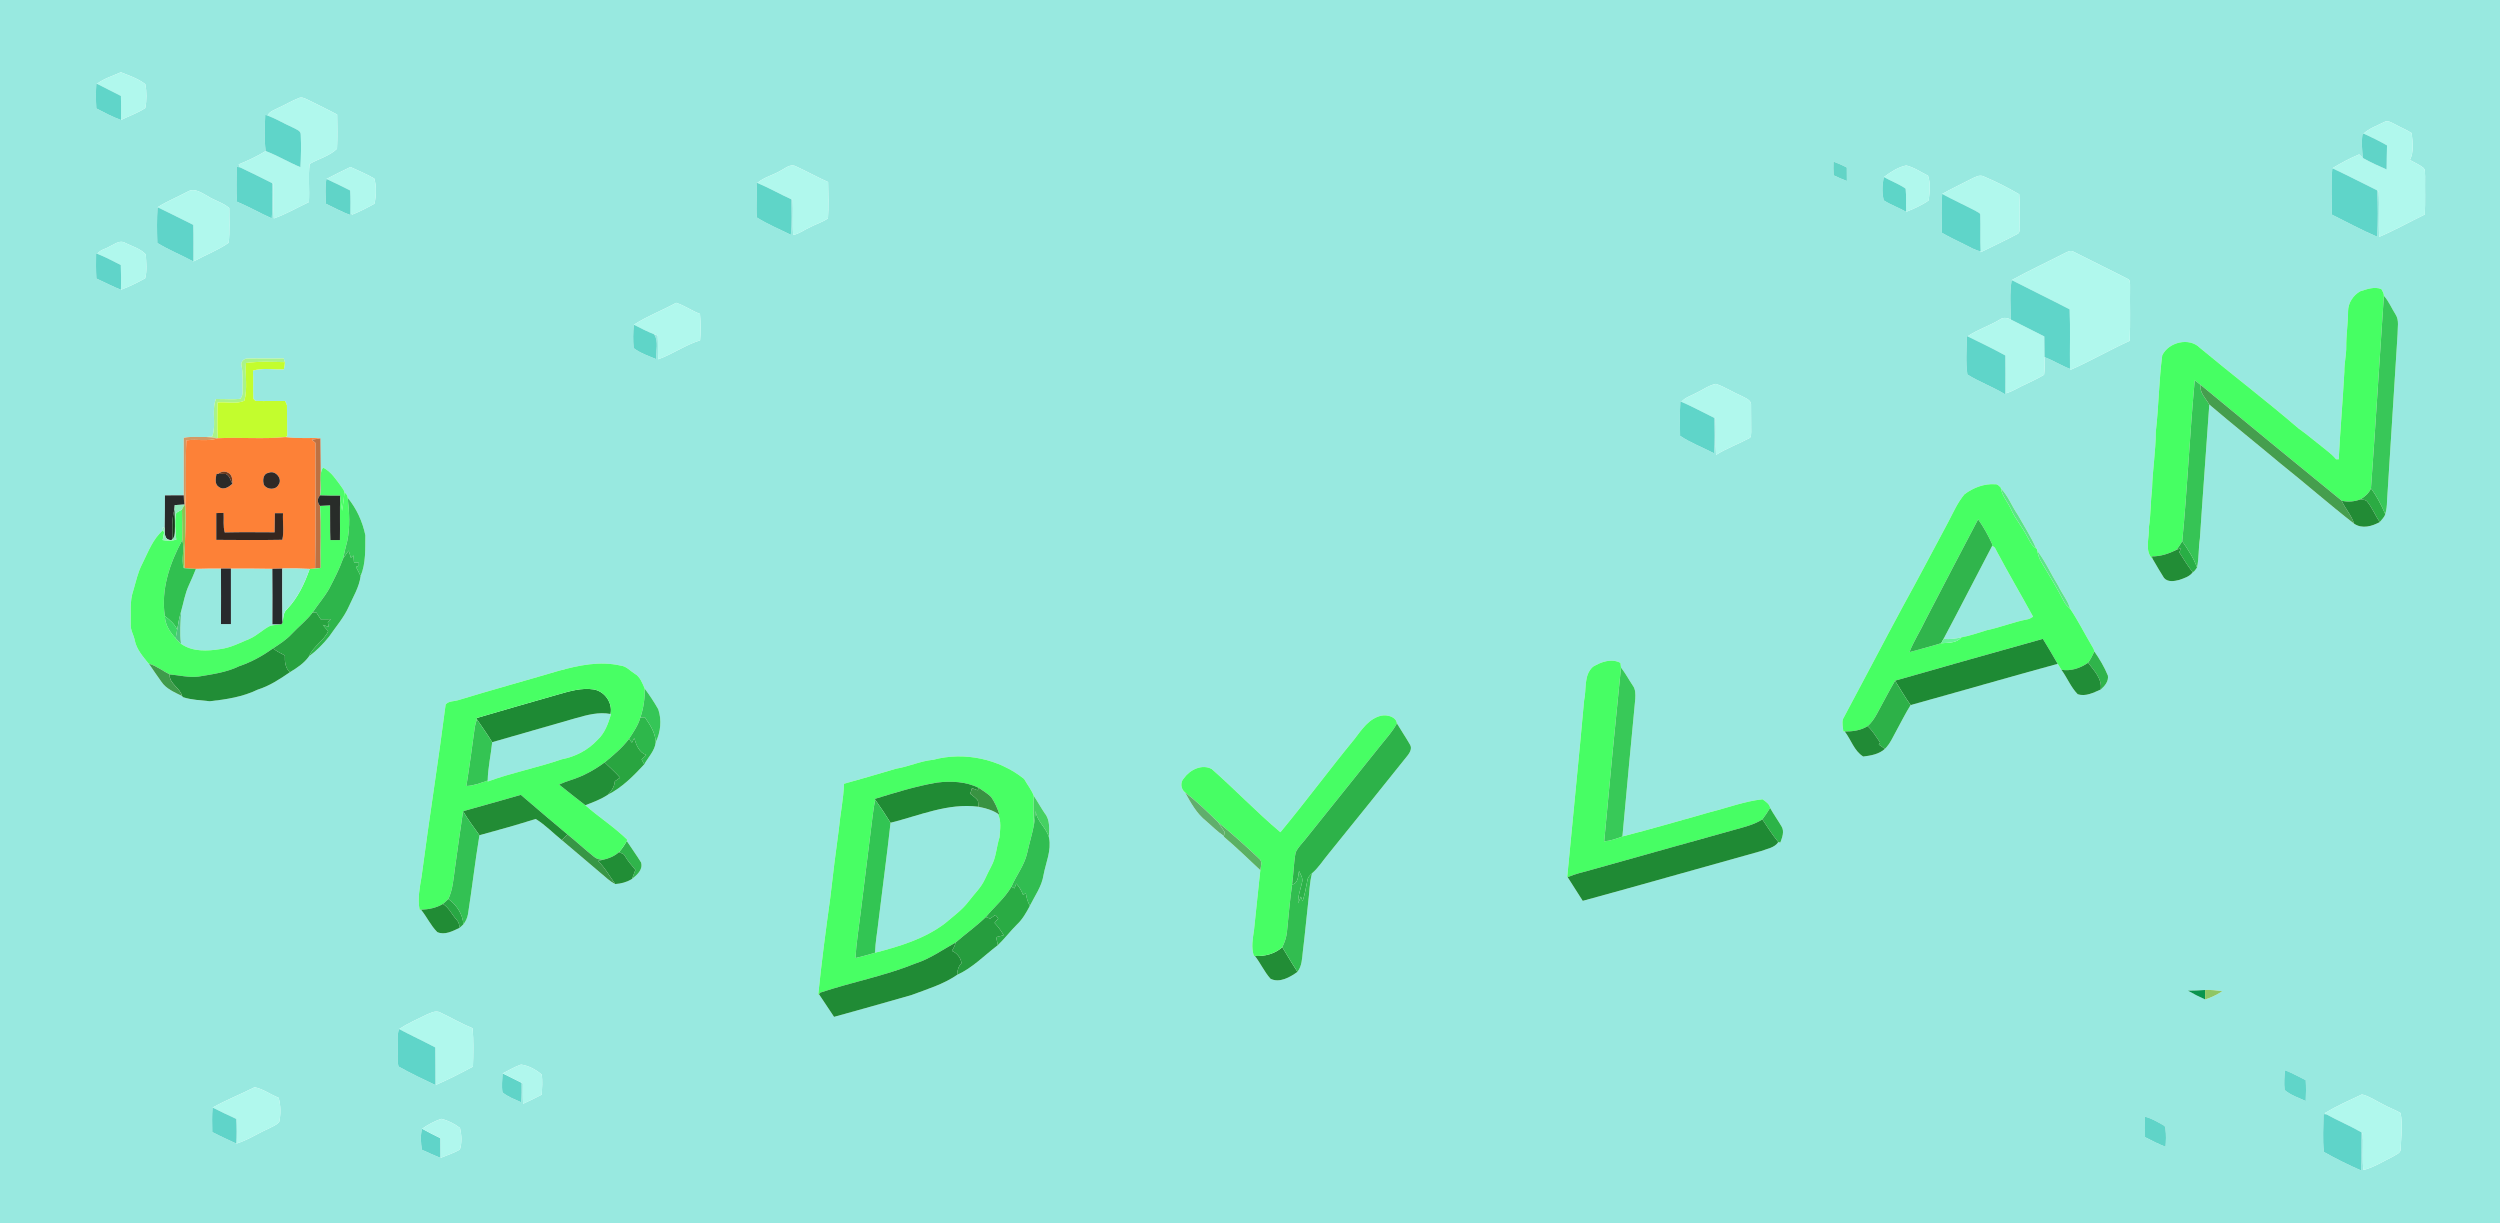 <?xml version="1.0" encoding="UTF-8" ?>
<!DOCTYPE svg PUBLIC "-//W3C//DTD SVG 1.1//EN" "http://www.w3.org/Graphics/SVG/1.1/DTD/svg11.dtd">
<svg width="1406pt" height="688pt" viewBox="0 0 1406 688" version="1.1" xmlns="http://www.w3.org/2000/svg">
<g id="#98e9e0ff">
<path fill="#98e9e0" opacity="1.00" d=" M 0.00 0.00 L 1406.00 0.00 L 1406.00 688.00 L 0.00 688.00 L 0.00 0.00 M 54.54 47.12 L 54.19 46.95 C 53.87 51.62 53.89 56.32 54.19 60.99 C 58.72 63.34 63.26 65.72 68.05 67.49 C 72.58 65.20 77.50 63.58 81.71 60.76 C 82.58 56.41 82.59 51.64 81.71 47.30 C 77.66 44.18 72.68 42.52 67.97 40.64 C 63.44 42.68 58.56 44.12 54.54 47.12 M 156.67 60.61 C 154.45 61.81 151.67 62.54 150.44 64.97 C 150.12 64.86 149.50 64.64 149.18 64.53 C 148.93 71.33 148.53 78.18 149.43 84.95 C 144.62 87.94 139.47 90.30 134.24 92.46 C 134.41 92.87 134.76 93.69 134.93 94.10 C 134.48 94.03 133.57 93.89 133.11 93.82 C 133.18 100.36 132.78 106.93 133.31 113.46 C 139.98 116.23 146.25 119.83 152.82 122.80 C 153.41 116.22 152.68 109.61 153.10 103.02 L 153.74 103.35 C 153.99 109.85 153.64 116.36 153.98 122.86 C 160.86 120.46 167.16 116.74 173.73 113.65 C 174.20 106.51 173.25 99.29 174.16 92.21 C 179.17 89.24 185.33 87.80 189.54 83.65 C 189.85 77.25 189.77 70.82 189.62 64.42 C 184.13 61.48 178.51 58.81 172.94 56.02 C 171.42 55.37 169.72 54.35 168.05 55.15 C 164.12 56.67 160.52 58.90 156.67 60.61 M 1340.75 68.71 C 1336.84 70.65 1332.59 72.16 1329.29 75.10 C 1329.13 75.25 1328.81 75.54 1328.65 75.69 C 1328.03 80.05 1328.46 84.49 1328.87 88.86 C 1328.15 88.20 1327.46 87.52 1326.82 86.82 C 1321.58 89.01 1316.56 91.70 1311.71 94.63 C 1310.89 103.27 1311.50 111.99 1311.41 120.67 C 1319.88 124.88 1328.22 129.43 1336.92 133.13 C 1337.43 124.47 1337.36 115.76 1336.96 107.09 C 1337.16 107.32 1337.57 107.79 1337.77 108.02 C 1338.26 116.40 1337.55 124.82 1338.07 133.21 C 1346.83 129.47 1355.14 124.78 1363.71 120.64 C 1364.08 113.46 1363.77 106.28 1363.89 99.10 C 1363.66 97.49 1364.21 95.38 1362.75 94.24 C 1360.48 92.49 1357.82 91.38 1355.35 89.98 C 1357.69 85.32 1356.86 79.79 1356.32 74.82 C 1353.34 72.94 1350.05 71.64 1346.99 69.93 C 1345.03 69.03 1342.88 67.32 1340.75 68.71 M 1031.16 90.88 C 1031.04 93.46 1031.08 96.04 1031.27 98.61 C 1033.69 99.78 1036.16 100.84 1038.69 101.78 C 1038.70 99.25 1038.68 96.73 1038.64 94.21 C 1036.21 92.94 1033.72 91.81 1031.16 90.88 M 438.95 96.03 C 434.72 98.55 429.70 99.64 425.91 102.89 L 425.47 102.71 C 425.90 109.24 425.16 115.81 425.68 122.31 C 431.71 126.13 438.38 128.86 444.75 132.07 C 445.56 125.45 445.10 118.77 445.10 112.12 L 445.79 112.45 C 446.17 119.01 445.52 125.58 446.09 132.13 C 449.65 131.47 452.49 129.10 455.75 127.68 C 459.00 125.97 462.62 124.92 465.65 122.81 C 466.15 116.02 465.90 109.18 465.73 102.38 C 459.59 99.62 453.71 96.35 447.61 93.54 C 444.42 91.92 441.63 94.73 438.95 96.03 M 1059.53 99.57 C 1058.53 103.80 1058.37 108.52 1059.45 112.68 C 1063.40 115.26 1067.95 116.77 1072.03 119.13 C 1076.42 117.37 1080.83 115.45 1084.69 112.70 C 1085.28 108.18 1085.87 103.15 1084.33 98.80 C 1080.29 96.81 1076.43 94.08 1072.04 93.05 C 1067.39 94.03 1063.28 96.76 1059.53 99.57 M 183.58 100.66 C 182.76 105.26 183.18 109.93 183.28 114.57 C 187.82 116.80 192.32 119.15 197.06 120.96 L 197.07 119.94 C 197.33 120.13 197.84 120.51 198.10 120.70 C 202.40 118.98 206.56 116.83 210.61 114.57 C 211.61 110.05 211.77 104.87 210.52 100.42 C 206.24 97.89 201.60 96.02 197.10 93.92 C 192.56 96.10 188.05 98.35 183.58 100.66 M 1108.70 100.62 C 1103.25 103.49 1097.63 106.04 1092.27 109.08 C 1091.76 116.34 1092.02 123.62 1092.12 130.89 C 1096.37 133.40 1100.88 135.44 1105.29 137.68 C 1108.08 139.06 1110.80 140.76 1113.92 141.34 L 1113.94 141.86 C 1120.87 138.45 1127.87 135.17 1134.69 131.54 C 1136.36 130.72 1135.58 128.49 1135.86 127.03 C 1135.67 121.11 1136.11 115.17 1135.63 109.27 C 1129.21 105.55 1122.56 102.11 1115.71 99.26 C 1113.28 98.02 1110.85 99.59 1108.70 100.62 M 105.68 107.70 C 100.03 110.71 94.05 113.11 88.63 116.55 C 88.17 123.22 88.27 129.95 88.49 136.63 C 94.93 140.58 102.09 143.46 108.78 147.06 C 115.36 143.51 122.44 140.79 128.61 136.56 C 129.34 130.10 128.95 123.51 128.95 117.01 C 125.43 113.93 120.59 112.81 116.69 110.23 C 113.39 108.50 109.44 105.50 105.68 107.70 M 61.64 138.62 C 59.39 140.03 56.30 140.41 54.79 142.78 L 54.05 142.50 C 53.99 147.22 53.91 151.94 54.22 156.65 C 58.83 158.73 63.32 161.10 68.02 162.97 C 72.73 161.19 77.26 158.96 81.65 156.52 C 82.82 152.24 82.25 147.49 81.98 143.06 C 78.92 139.76 74.30 138.54 70.37 136.58 C 67.33 134.76 64.37 137.43 61.64 138.62 M 1160.68 142.64 C 1150.93 147.64 1140.97 152.27 1131.37 157.53 C 1130.16 164.83 1130.75 172.37 1130.97 179.75 C 1129.02 178.75 1126.64 178.28 1124.77 179.69 C 1118.90 183.25 1112.25 185.30 1106.56 189.16 L 1106.19 188.98 C 1106.09 196.18 1105.44 203.48 1106.46 210.62 C 1113.29 214.87 1120.96 217.62 1127.83 221.84 L 1127.83 221.29 C 1132.14 220.14 1135.79 217.46 1139.89 215.78 C 1143.11 214.10 1146.54 212.71 1149.60 210.74 C 1150.11 207.46 1149.85 204.12 1149.83 200.81 C 1154.75 202.70 1159.22 205.57 1164.16 207.45 L 1164.17 208.12 C 1175.58 203.14 1186.36 196.83 1197.71 191.70 C 1198.21 181.47 1197.78 171.23 1197.95 160.99 C 1197.86 159.44 1198.26 157.24 1196.32 156.70 C 1186.38 151.57 1176.27 146.74 1166.32 141.64 C 1164.41 140.36 1162.41 141.85 1160.68 142.64 M 1327.38 163.82 C 1323.42 166.09 1320.61 170.34 1320.56 174.98 C 1320.57 181.65 1319.47 188.26 1319.53 194.93 C 1319.60 199.67 1318.37 204.31 1318.47 209.06 C 1317.57 225.48 1316.15 241.85 1315.30 258.29 C 1314.92 258.29 1314.16 258.28 1313.78 258.28 C 1311.54 255.44 1308.50 253.44 1305.78 251.14 C 1301.42 247.77 1297.25 244.15 1292.73 240.99 C 1274.65 225.41 1255.61 210.96 1237.28 195.67 C 1231.22 189.51 1219.60 192.41 1216.04 199.86 C 1214.15 214.13 1214.09 228.62 1212.41 242.93 C 1212.41 253.68 1210.59 264.30 1210.31 275.03 C 1209.43 282.23 1209.67 289.49 1208.52 296.66 C 1208.89 302.58 1205.83 310.03 1210.85 314.68 C 1212.87 318.14 1214.86 321.63 1217.03 325.01 C 1219.13 327.52 1222.77 326.89 1225.56 326.17 C 1228.34 325.21 1231.38 324.31 1233.21 321.83 C 1234.35 321.32 1234.84 320.11 1235.61 319.20 C 1236.76 313.82 1236.38 308.29 1237.22 302.87 C 1238.85 277.74 1240.81 252.63 1242.51 227.51 C 1255.66 238.73 1269.22 249.51 1282.47 260.63 C 1296.44 271.76 1309.87 283.58 1323.97 294.54 C 1328.45 297.59 1334.04 296.02 1338.41 293.58 C 1339.47 292.16 1341.00 290.93 1341.46 289.15 C 1342.16 286.83 1342.43 284.42 1342.46 282.00 C 1344.41 250.66 1346.44 219.32 1348.40 187.98 C 1348.33 184.29 1349.43 180.20 1347.29 176.89 C 1345.04 173.40 1343.50 169.44 1340.69 166.33 C 1340.75 164.92 1339.86 163.75 1339.27 162.56 C 1335.26 161.04 1331.23 162.62 1327.38 163.82 M 380.27 170.29 C 372.45 174.62 364.00 177.76 356.49 182.63 C 356.02 186.98 355.96 191.40 356.39 195.77 C 360.09 198.64 364.75 200.15 369.05 201.98 C 368.78 197.41 370.58 191.98 367.87 188.00 C 368.38 188.17 369.39 188.52 369.90 188.70 C 370.21 193.15 369.94 197.62 370.15 202.08 C 378.30 199.16 385.46 193.96 393.74 191.40 C 394.20 186.46 394.11 181.48 393.68 176.54 C 389.05 174.78 385.00 171.81 380.27 170.29 M 135.79 205.45 C 136.80 210.25 136.34 215.17 136.43 220.04 C 136.54 221.59 136.14 223.14 135.10 224.32 C 130.56 224.76 125.98 224.32 121.43 224.41 C 118.82 231.11 121.83 238.65 119.38 245.46 C 118.27 245.56 117.17 245.67 116.06 245.78 C 111.82 245.93 107.52 245.29 103.34 246.26 C 103.36 257.03 103.33 267.80 103.34 278.58 C 99.82 278.58 96.29 278.57 92.77 278.60 C 92.70 284.68 92.81 290.76 92.65 296.84 L 91.31 296.71 C 91.43 297.06 91.68 297.76 91.80 298.11 C 85.96 303.04 83.36 310.41 80.04 317.04 C 77.53 321.77 76.46 327.06 74.96 332.15 C 72.82 338.22 73.75 344.74 73.50 351.05 C 73.29 354.33 75.25 357.14 75.83 360.28 C 76.87 365.34 80.45 369.25 83.54 373.18 L 83.76 373.26 C 86.01 376.67 88.37 380.02 90.73 383.36 C 93.43 387.45 98.19 389.33 102.40 391.46 C 102.54 391.62 102.81 391.94 102.95 392.10 C 107.77 393.67 112.97 393.81 117.99 394.38 C 127.19 393.37 136.51 391.95 144.92 387.85 C 151.56 385.77 157.36 381.96 163.03 378.05 C 167.04 375.63 171.08 372.98 173.81 369.09 C 178.05 365.96 181.79 362.14 185.08 358.04 C 188.85 352.49 193.39 347.38 196.14 341.20 C 198.66 335.58 202.00 330.21 202.82 323.99 C 205.84 316.66 205.39 308.74 205.47 301.00 C 203.86 293.30 200.56 286.05 195.55 279.96 C 195.44 278.71 194.84 277.71 193.73 276.95 C 193.56 275.75 192.69 274.81 192.08 273.83 C 189.06 269.81 186.33 265.28 181.67 262.97 C 178.89 267.40 181.25 273.01 180.17 277.93 C 180.56 267.47 180.33 256.98 180.22 246.52 C 173.65 246.06 167.04 246.78 160.50 245.82 L 161.50 245.26 C 161.36 239.48 161.52 233.71 161.38 227.94 C 161.12 227.33 160.61 226.11 160.35 225.51 C 154.79 225.47 149.23 225.64 143.68 225.47 C 143.38 225.19 142.78 224.61 142.47 224.33 C 142.19 219.04 142.56 213.73 142.28 208.43 C 147.87 206.74 153.89 208.01 159.66 207.68 C 159.96 206.36 160.15 205.02 160.25 203.67 C 160.07 203.14 159.71 202.09 159.53 201.56 C 152.72 201.76 145.91 201.47 139.11 201.63 C 137.20 201.58 135.30 203.51 135.79 205.45 M 953.97 221.00 C 951.14 222.57 947.79 223.43 945.64 225.99 L 945.05 225.73 C 944.66 232.17 944.74 238.65 944.88 245.10 C 950.77 249.05 957.60 251.60 963.92 254.91 C 964.60 248.31 964.28 241.68 964.18 235.06 L 964.86 235.41 C 965.12 242.22 964.61 249.04 965.10 255.85 C 970.94 252.12 977.52 249.82 983.60 246.54 C 985.12 246.01 984.71 244.18 984.88 242.95 C 984.80 237.96 984.88 232.97 984.80 227.99 C 985.09 224.80 981.45 223.87 979.28 222.60 C 974.44 220.54 970.01 217.55 965.02 215.89 C 960.98 216.70 957.63 219.28 953.97 221.00 M 1104.87 277.94 C 1100.86 282.65 1098.44 288.44 1095.55 293.85 C 1087.12 309.56 1078.87 325.35 1070.24 340.94 C 1058.86 362.04 1047.80 383.31 1036.47 404.42 C 1035.85 406.71 1036.45 409.09 1036.71 411.40 C 1036.90 411.40 1037.29 411.39 1037.48 411.38 C 1041.04 415.99 1042.74 422.30 1047.89 425.48 C 1052.19 424.94 1056.74 424.20 1060.08 421.15 C 1063.07 418.22 1064.66 414.29 1066.67 410.70 C 1069.28 405.97 1071.65 401.09 1074.54 396.52 C 1102.13 388.90 1129.62 380.89 1157.24 373.34 L 1156.53 372.14 C 1157.43 373.65 1158.39 375.15 1159.31 376.66 C 1162.58 381.10 1164.60 386.45 1168.49 390.41 C 1173.00 391.93 1177.39 389.52 1181.43 387.79 C 1183.72 385.86 1185.95 383.20 1185.49 379.99 C 1183.53 375.15 1180.83 370.64 1177.86 366.37 C 1177.66 365.03 1176.84 363.91 1176.19 362.78 C 1172.20 356.03 1168.67 348.94 1164.30 342.45 C 1162.97 337.70 1159.64 333.83 1157.55 329.40 C 1153.50 322.90 1150.41 315.77 1145.73 309.70 C 1145.67 309.45 1145.55 308.94 1145.49 308.69 L 1145.13 308.41 C 1142.21 301.75 1138.22 295.62 1134.68 289.29 C 1131.39 284.52 1129.39 278.89 1125.30 274.70 L 1125.17 274.14 C 1124.26 273.37 1123.45 272.21 1122.11 272.35 C 1115.92 271.88 1109.78 274.29 1104.87 277.94 M 895.90 374.96 C 890.55 379.76 892.33 387.56 890.91 393.86 C 887.93 427.06 884.53 460.21 881.40 493.40 L 881.64 493.31 C 884.46 497.76 887.27 502.21 890.13 506.64 C 923.63 497.51 957.01 487.93 990.47 478.63 C 993.80 477.32 998.01 476.82 1000.13 473.58 L 1001.26 473.85 C 1002.27 471.05 1003.64 467.76 1002.02 464.92 C 999.93 461.35 997.52 457.98 995.50 454.37 C 995.31 452.24 992.89 450.71 991.23 449.52 C 981.22 450.60 971.71 454.26 961.98 456.69 C 945.50 461.35 929.04 466.17 912.45 470.42 C 914.83 444.64 917.19 418.84 919.68 393.06 C 919.81 390.48 919.90 387.69 918.26 385.53 C 916.02 382.19 914.14 378.60 911.65 375.43 C 911.56 374.55 911.46 373.68 911.34 372.82 C 906.30 370.09 900.43 372.26 895.90 374.96 M 314.06 377.31 C 295.24 382.88 276.31 388.08 257.54 393.81 C 255.20 394.52 252.36 394.16 250.63 396.21 C 246.48 428.53 241.33 460.72 237.09 493.03 C 236.05 499.17 234.76 505.47 236.00 511.70 L 236.81 511.63 C 240.07 515.65 242.26 520.54 245.93 524.21 C 250.10 526.13 254.74 523.59 258.53 521.77 C 259.21 521.12 259.90 520.50 260.60 519.89 C 261.94 518.19 262.84 516.20 263.21 514.07 C 265.52 499.32 267.19 484.45 269.64 469.73 C 280.23 466.85 290.81 463.89 301.27 460.58 C 306.62 463.89 311.05 468.48 315.92 472.45 C 323.23 478.71 330.67 484.82 337.95 491.11 C 340.55 493.23 342.94 495.69 345.99 497.19 C 349.34 496.99 352.57 496.11 355.43 494.32 C 358.24 492.08 361.74 489.10 360.54 485.04 C 357.99 480.94 355.17 477.00 352.49 472.98 L 352.85 472.35 C 345.53 465.15 336.82 459.62 329.16 452.85 C 333.53 451.19 337.97 449.56 341.88 446.94 C 349.87 442.89 356.31 436.37 362.33 429.86 C 364.57 425.80 368.27 422.23 368.79 417.46 C 371.54 411.70 372.28 404.95 370.19 398.88 C 367.91 394.87 365.38 390.99 362.60 387.32 C 361.28 384.24 360.04 380.66 356.97 378.90 C 354.38 377.32 352.26 374.63 349.06 374.34 C 337.36 371.62 325.39 374.17 314.06 377.31 M 761.74 415.68 C 747.58 432.91 734.33 450.89 720.10 468.05 C 706.72 456.79 694.65 444.08 681.53 432.54 C 676.07 429.48 669.18 432.91 665.83 437.69 C 663.63 439.92 664.04 443.81 666.51 445.67 C 669.68 451.47 672.99 457.55 678.29 461.71 C 681.61 464.56 684.68 467.73 688.34 470.18 L 688.27 470.56 C 695.36 476.57 702.04 483.03 708.81 489.39 C 707.66 500.62 706.38 511.83 705.26 523.07 C 704.58 527.86 703.53 532.89 705.20 537.62 L 705.75 537.62 C 708.95 541.69 711.07 546.60 714.53 550.43 C 719.55 553.03 725.55 549.58 729.70 546.56 C 732.25 543.30 732.28 539.03 732.72 535.11 C 733.90 525.78 734.70 516.41 735.77 507.07 C 736.47 501.76 736.47 496.34 737.89 491.14 C 741.56 487.97 744.12 483.81 747.20 480.12 C 762.11 461.73 776.94 443.26 791.73 424.78 C 792.97 423.16 794.20 420.91 793.06 418.91 C 790.72 414.80 788.03 410.89 785.62 406.82 C 785.14 403.06 780.20 401.86 776.97 402.47 C 769.94 403.99 765.82 410.34 761.74 415.68 M 524.96 427.28 C 517.70 427.95 511.03 431.16 503.87 432.32 C 494.18 435.29 484.41 438.00 474.67 440.79 C 474.40 449.32 472.57 457.69 471.79 466.16 C 470.04 479.11 468.38 492.07 466.93 505.05 C 464.41 523.21 462.00 541.43 460.16 559.66 L 460.59 559.13 C 463.43 563.37 466.23 567.64 469.07 571.88 C 483.62 567.87 498.16 563.79 512.66 559.60 C 521.42 556.31 530.53 553.61 538.32 548.24 C 547.05 544.29 553.66 537.25 561.20 531.55 C 565.01 527.92 568.17 523.68 571.91 519.97 C 575.08 517.01 577.20 513.22 579.20 509.43 C 582.02 503.77 585.92 498.47 586.88 492.08 C 588.15 485.19 591.41 478.35 590.00 471.23 C 590.04 466.58 590.72 461.25 587.56 457.39 C 585.39 454.20 583.55 450.81 581.41 447.61 C 580.17 444.23 577.72 441.24 575.95 438.07 C 561.91 426.82 542.38 422.60 524.96 427.28 M 1230.45 557.15 C 1233.59 558.96 1236.83 560.61 1240.16 562.10 C 1243.60 561.04 1246.83 559.39 1249.87 557.45 C 1246.63 557.05 1243.38 556.58 1240.12 556.77 C 1236.90 557.06 1233.67 557.09 1230.45 557.15 M 239.72 570.72 C 234.57 573.28 229.27 575.58 224.46 578.75 C 223.08 582.33 223.87 586.24 223.70 589.98 C 223.83 593.24 223.30 596.61 224.14 599.80 C 230.88 603.60 237.91 606.92 244.90 610.26 C 252.09 607.15 259.09 603.57 265.99 599.86 C 266.25 592.68 266.43 585.46 265.80 578.30 C 259.55 575.74 253.72 572.33 247.64 569.44 C 245.00 568.01 242.18 569.74 239.72 570.72 M 282.68 603.67 C 282.50 607.22 282.02 610.84 282.63 614.37 C 285.70 616.90 289.53 618.28 293.10 619.93 C 293.40 616.27 293.43 612.61 293.32 608.95 L 294.07 609.31 C 294.05 613.13 293.94 616.94 294.20 620.76 C 297.76 619.19 301.21 617.39 304.69 615.64 C 304.85 611.87 305.26 608.04 304.64 604.30 C 301.39 601.52 297.28 599.30 293.03 598.71 C 289.39 599.93 286.13 602.03 282.68 603.67 M 1285.06 601.92 C 1284.73 605.60 1284.44 609.31 1284.87 613.00 C 1288.24 615.93 1292.72 617.35 1296.74 619.24 C 1296.94 615.32 1296.97 611.40 1296.74 607.49 C 1292.85 605.62 1289.14 603.37 1285.06 601.92 M 143.19 611.45 C 135.41 615.42 127.21 618.61 119.58 622.90 C 119.14 627.47 119.33 632.07 119.39 636.66 C 123.83 638.98 128.41 641.01 132.93 643.16 C 139.29 641.25 144.83 637.47 150.87 634.82 C 152.96 633.63 155.52 632.87 157.05 630.95 C 157.99 626.47 157.94 621.77 156.71 617.36 C 152.12 615.59 148.01 612.41 143.19 611.45 M 1328.35 615.50 C 1321.28 618.81 1314.08 622.02 1307.40 626.05 L 1308.40 626.71 L 1306.78 626.56 C 1306.73 633.64 1306.13 640.84 1306.98 647.87 C 1313.75 651.67 1320.76 655.16 1327.89 658.27 C 1328.28 651.14 1328.00 644.00 1328.17 636.88 C 1329.21 637.90 1328.58 639.67 1328.87 641.01 C 1328.95 646.68 1328.52 652.37 1329.16 658.03 C 1335.05 656.54 1340.19 653.19 1345.60 650.56 C 1347.32 649.35 1350.31 648.66 1350.14 646.07 C 1350.37 639.40 1351.46 632.50 1350.07 625.95 C 1346.84 624.03 1343.23 622.84 1339.98 620.97 C 1336.14 619.08 1332.54 616.50 1328.35 615.50 M 1206.32 628.03 C 1206.28 631.86 1206.32 635.69 1206.36 639.52 C 1210.12 641.47 1213.92 643.39 1217.89 644.94 C 1218.17 641.62 1218.29 638.27 1217.85 634.97 C 1217.89 633.86 1217.42 633.10 1216.44 632.69 C 1213.20 630.88 1209.97 628.90 1206.32 628.03 M 237.41 634.82 C 236.31 638.67 236.67 642.71 237.29 646.61 C 240.79 648.13 244.21 649.84 247.78 651.19 C 251.45 649.76 255.19 648.44 258.64 646.54 C 259.90 642.72 259.64 638.26 258.71 634.36 C 255.65 631.99 251.91 630.10 248.14 629.23 C 244.32 630.56 240.70 632.47 237.41 634.82 Z" />
<path fill="#98e9e0" opacity="1.00" d=" M 1120.31 307.15 C 1122.07 307.31 1122.42 309.22 1123.20 310.48 C 1129.71 322.72 1136.76 334.67 1143.40 346.83 C 1142.32 347.47 1141.28 348.22 1140.01 348.35 C 1132.38 349.81 1125.16 352.81 1117.56 354.37 C 1112.72 355.79 1107.98 357.58 1103.01 358.46 C 1099.75 359.20 1096.41 359.69 1093.08 359.26 C 1102.32 341.97 1111.17 324.49 1120.31 307.15 Z" />
<path fill="#98e9e0" opacity="1.00" d=" M 110.18 319.92 C 114.88 319.75 119.58 319.69 124.28 319.76 C 124.35 330.16 124.32 340.56 124.28 350.97 C 126.14 350.97 128.00 350.98 129.87 350.99 C 129.82 340.58 129.83 330.17 129.86 319.76 C 137.63 319.75 145.41 319.69 153.18 319.89 C 153.30 330.30 153.26 340.70 153.21 351.10 C 154.90 351.11 156.59 351.12 158.29 351.08 C 156.21 351.40 154.09 351.42 152.04 351.94 C 147.92 353.91 144.70 357.39 140.49 359.22 C 135.11 361.46 129.84 364.25 123.99 365.03 C 116.58 366.22 108.22 366.64 101.80 362.07 C 100.96 355.96 101.59 349.81 101.88 343.69 C 103.26 338.83 104.05 333.76 106.21 329.16 C 107.59 326.10 108.99 323.05 110.18 319.92 Z" />
<path fill="#98e9e0" opacity="1.00" d=" M 324.06 403.82 C 330.31 402.06 336.85 400.27 343.37 401.55 L 343.67 401.58 C 342.08 406.87 340.17 412.37 335.97 416.18 C 330.72 421.89 323.52 425.58 315.94 427.02 C 302.22 431.78 287.90 434.51 274.26 439.54 L 274.28 438.97 C 274.43 431.71 276.08 424.61 276.82 417.40 C 292.56 412.86 308.31 408.33 324.06 403.82 Z" />
<path fill="#98e9e0" opacity="1.00" d=" M 500.85 462.72 C 517.03 458.69 533.16 451.48 550.18 453.70 C 554.00 454.49 557.89 455.42 561.19 457.62 C 563.25 461.68 562.46 466.58 562.12 470.95 C 560.35 476.31 560.29 482.19 557.50 487.20 C 556.23 489.64 555.00 492.11 553.84 494.61 C 551.72 499.23 547.94 502.74 544.92 506.74 C 541.20 511.73 536.09 515.34 531.42 519.34 C 519.93 528.04 505.88 532.26 492.12 535.81 C 492.29 529.86 493.43 524.02 494.05 518.13 C 496.26 499.65 498.81 481.21 500.85 462.72 Z" />
</g>
<g id="#b0f8edff">
<path fill="#b0f8ed" opacity="1.00" d=" M 54.54 47.12 C 58.56 44.12 63.44 42.68 67.97 40.64 C 72.68 42.52 77.66 44.18 81.71 47.30 C 82.59 51.64 82.58 56.41 81.71 60.76 C 77.50 63.58 72.58 65.20 68.05 67.49 C 68.14 62.98 68.14 58.47 68.00 53.96 C 63.52 51.68 59.04 49.37 54.54 47.12 Z" />
<path fill="#b0f8ed" opacity="1.00" d=" M 156.67 60.61 C 160.52 58.90 164.12 56.67 168.05 55.15 C 169.72 54.35 171.42 55.37 172.94 56.02 C 178.51 58.81 184.13 61.48 189.62 64.42 C 189.77 70.82 189.85 77.25 189.54 83.65 C 185.33 87.80 179.17 89.24 174.16 92.21 C 173.25 99.29 174.20 106.51 173.73 113.65 C 167.16 116.74 160.86 120.46 153.98 122.86 C 153.64 116.36 153.99 109.85 153.74 103.35 L 153.10 103.02 C 147.08 99.98 141.03 96.98 134.93 94.10 C 134.76 93.69 134.41 92.87 134.24 92.46 C 139.47 90.30 144.62 87.94 149.43 84.95 C 156.16 87.52 162.33 91.28 168.97 94.03 C 169.27 88.00 169.44 81.94 169.14 75.91 C 169.30 73.51 166.68 72.83 165.02 71.88 C 160.10 69.70 155.48 66.88 150.44 64.97 C 151.67 62.54 154.45 61.81 156.67 60.61 Z" />
<path fill="#b0f8ed" opacity="1.00" d=" M 1340.75 68.71 C 1342.88 67.32 1345.03 69.03 1346.99 69.93 C 1350.05 71.64 1353.34 72.94 1356.32 74.82 C 1356.86 79.79 1357.69 85.32 1355.35 89.98 C 1357.82 91.38 1360.48 92.49 1362.75 94.24 C 1364.21 95.38 1363.66 97.49 1363.89 99.10 C 1363.77 106.28 1364.08 113.46 1363.71 120.64 C 1355.14 124.78 1346.83 129.47 1338.07 133.21 C 1337.55 124.82 1338.26 116.40 1337.77 108.02 C 1337.57 107.79 1337.16 107.32 1336.96 107.09 C 1328.53 102.96 1320.22 98.59 1311.71 94.63 C 1316.56 91.70 1321.58 89.01 1326.82 86.82 C 1327.46 87.52 1328.15 88.20 1328.87 88.86 C 1333.18 91.30 1337.71 93.34 1342.24 95.33 C 1342.32 90.81 1342.32 86.29 1342.46 81.77 C 1338.19 79.30 1333.75 77.17 1329.29 75.10 C 1332.59 72.16 1336.84 70.65 1340.75 68.71 Z" />
<path fill="#b0f8ed" opacity="1.00" d=" M 438.95 96.03 C 441.63 94.73 444.42 91.92 447.61 93.54 C 453.71 96.35 459.59 99.62 465.73 102.38 C 465.90 109.18 466.15 116.02 465.65 122.81 C 462.62 124.92 459.00 125.97 455.75 127.68 C 452.49 129.10 449.65 131.47 446.09 132.13 C 445.52 125.58 446.17 119.01 445.79 112.45 L 445.10 112.12 C 438.63 109.19 432.47 105.62 425.91 102.89 C 429.70 99.64 434.72 98.55 438.95 96.03 Z" />
<path fill="#b0f8ed" opacity="1.00" d=" M 1059.53 99.57 C 1063.28 96.76 1067.39 94.03 1072.04 93.05 C 1076.43 94.08 1080.29 96.81 1084.33 98.80 C 1085.87 103.15 1085.28 108.18 1084.69 112.70 C 1080.83 115.45 1076.42 117.37 1072.03 119.13 C 1071.81 114.80 1072.19 110.44 1071.73 106.12 C 1067.97 103.41 1063.51 101.90 1059.53 99.57 Z" />
<path fill="#b0f8ed" opacity="1.00" d=" M 183.58 100.66 C 188.05 98.35 192.56 96.10 197.10 93.92 C 201.60 96.02 206.24 97.89 210.52 100.42 C 211.77 104.87 211.61 110.05 210.61 114.57 C 206.56 116.83 202.40 118.98 198.10 120.70 C 197.84 120.51 197.33 120.13 197.07 119.94 C 197.13 115.67 197.19 111.40 196.93 107.13 C 192.52 104.89 188.09 102.68 183.58 100.66 Z" />
<path fill="#b0f8ed" opacity="1.00" d=" M 1108.70 100.62 C 1110.85 99.59 1113.28 98.02 1115.71 99.26 C 1122.56 102.11 1129.21 105.55 1135.63 109.27 C 1136.11 115.17 1135.67 121.11 1135.86 127.03 C 1135.58 128.49 1136.36 130.72 1134.69 131.54 C 1127.87 135.17 1120.87 138.45 1113.94 141.86 L 1113.92 141.34 C 1113.59 134.57 1113.94 127.80 1113.70 121.04 C 1113.86 119.67 1112.09 119.42 1111.31 118.73 C 1105.01 115.42 1098.54 112.45 1092.27 109.08 C 1097.63 106.04 1103.25 103.49 1108.70 100.62 Z" />
<path fill="#b0f8ed" opacity="1.00" d=" M 105.68 107.70 C 109.44 105.50 113.39 108.50 116.69 110.23 C 120.59 112.81 125.43 113.93 128.95 117.01 C 128.95 123.51 129.34 130.10 128.61 136.56 C 122.44 140.79 115.36 143.51 108.78 147.06 C 108.76 140.20 108.89 133.34 108.70 126.48 C 102.01 123.16 95.35 119.79 88.63 116.55 C 94.05 113.11 100.03 110.71 105.68 107.70 Z" />
<path fill="#b0f8ed" opacity="1.00" d=" M 61.64 138.62 C 64.37 137.43 67.33 134.76 70.37 136.58 C 74.30 138.54 78.92 139.76 81.98 143.06 C 82.25 147.49 82.82 152.24 81.65 156.52 C 77.26 158.96 72.73 161.19 68.02 162.97 C 68.13 158.33 68.12 153.69 67.93 149.05 C 63.58 146.90 59.33 144.53 54.79 142.78 C 56.30 140.41 59.39 140.03 61.64 138.62 Z" />
<path fill="#b0f8ed" opacity="1.00" d=" M 1160.68 142.64 C 1162.41 141.85 1164.41 140.36 1166.32 141.64 C 1176.27 146.74 1186.38 151.57 1196.32 156.70 C 1198.26 157.24 1197.86 159.44 1197.95 160.99 C 1197.78 171.23 1198.21 181.47 1197.71 191.70 C 1186.36 196.83 1175.58 203.14 1164.17 208.12 L 1164.16 207.45 C 1163.98 196.29 1164.42 185.13 1163.96 173.98 C 1153.17 168.37 1142.20 163.09 1131.37 157.53 C 1140.97 152.27 1150.93 147.64 1160.68 142.64 Z" />
<path fill="#b0f8ed" opacity="1.00" d=" M 380.27 170.29 C 385.00 171.81 389.05 174.78 393.68 176.54 C 394.11 181.48 394.20 186.46 393.74 191.40 C 385.46 193.96 378.30 199.16 370.15 202.08 C 369.94 197.62 370.21 193.15 369.90 188.70 C 369.39 188.52 368.38 188.17 367.87 188.00 C 363.96 186.46 360.24 184.51 356.49 182.63 C 364.00 177.76 372.45 174.62 380.27 170.29 Z" />
<path fill="#b0f8ed" opacity="1.00" d=" M 1124.77 179.69 C 1126.64 178.28 1129.02 178.75 1130.97 179.75 C 1137.21 182.91 1143.47 186.05 1149.72 189.22 C 1149.73 193.08 1149.74 196.94 1149.83 200.81 C 1149.85 204.12 1150.11 207.46 1149.60 210.74 C 1146.54 212.71 1143.11 214.10 1139.89 215.78 C 1135.79 217.46 1132.14 220.14 1127.83 221.29 C 1127.88 214.17 1127.88 207.06 1127.82 199.94 C 1120.87 196.09 1113.69 192.66 1106.56 189.16 C 1112.25 185.30 1118.90 183.25 1124.77 179.69 Z" />
<path fill="#b0f8ed" opacity="1.00" d=" M 953.97 221.00 C 957.63 219.28 960.98 216.70 965.02 215.89 C 970.01 217.55 974.44 220.54 979.28 222.60 C 981.45 223.87 985.09 224.80 984.80 227.99 C 984.88 232.97 984.80 237.96 984.88 242.95 C 984.71 244.18 985.12 246.01 983.60 246.54 C 977.52 249.82 970.94 252.12 965.10 255.85 C 964.61 249.04 965.12 242.22 964.86 235.41 L 964.18 235.06 C 957.99 232.05 951.96 228.71 945.64 225.99 C 947.79 223.43 951.14 222.57 953.97 221.00 Z" />
<path fill="#b0f8ed" opacity="1.00" d=" M 239.72 570.72 C 242.18 569.74 245.00 568.01 247.64 569.44 C 253.72 572.33 259.55 575.74 265.80 578.30 C 266.43 585.46 266.25 592.68 265.99 599.86 C 259.09 603.57 252.09 607.15 244.90 610.26 C 244.82 603.20 244.95 596.14 244.80 589.08 C 238.08 585.52 231.18 582.31 224.46 578.75 C 229.27 575.58 234.57 573.28 239.72 570.72 Z" />
<path fill="#b0f8ed" opacity="1.00" d=" M 143.19 611.45 C 148.01 612.41 152.12 615.59 156.71 617.36 C 157.94 621.77 157.99 626.47 157.05 630.95 C 155.52 632.87 152.96 633.63 150.87 634.82 C 144.83 637.47 139.29 641.25 132.93 643.16 C 133.15 638.54 133.17 633.91 132.88 629.29 C 128.41 627.24 123.98 625.10 119.58 622.90 C 127.21 618.61 135.41 615.42 143.19 611.45 Z" />
<path fill="#b0f8ed" opacity="1.00" d=" M 1328.35 615.50 C 1332.54 616.50 1336.14 619.08 1339.98 620.97 C 1343.23 622.84 1346.84 624.03 1350.07 625.95 C 1351.46 632.50 1350.37 639.40 1350.14 646.07 C 1350.31 648.66 1347.32 649.35 1345.60 650.56 C 1340.19 653.19 1335.05 656.54 1329.16 658.03 C 1328.52 652.37 1328.95 646.68 1328.87 641.01 C 1328.58 639.67 1329.21 637.90 1328.17 636.88 C 1321.76 633.14 1314.86 630.34 1308.40 626.71 L 1307.40 626.05 C 1314.08 622.02 1321.28 618.81 1328.35 615.50 Z" />
</g>
<g id="#60d5c9ff">
<path fill="#60d5c9" opacity="1.00" d=" M 54.19 46.95 L 54.54 47.12 C 59.04 49.37 63.52 51.68 68.00 53.96 C 68.14 58.47 68.14 62.98 68.05 67.49 C 63.26 65.72 58.72 63.34 54.19 60.99 C 53.89 56.32 53.87 51.62 54.19 46.95 Z" />
<path fill="#60d5c9" opacity="1.00" d=" M 1285.06 601.92 C 1289.14 603.37 1292.85 605.62 1296.74 607.49 C 1296.97 611.40 1296.94 615.32 1296.74 619.24 C 1292.72 617.35 1288.24 615.93 1284.87 613.00 C 1284.44 609.31 1284.73 605.60 1285.06 601.92 Z" />
</g>
<g id="#5fd5c9ff">
<path fill="#5fd5c9" opacity="1.00" d=" M 149.18 64.53 C 149.50 64.64 150.12 64.86 150.44 64.97 C 155.48 66.88 160.10 69.70 165.02 71.88 C 166.68 72.83 169.30 73.51 169.14 75.91 C 169.44 81.94 169.27 88.00 168.97 94.03 C 162.33 91.28 156.16 87.52 149.43 84.95 C 148.53 78.18 148.93 71.33 149.18 64.53 Z" />
<path fill="#5fd5c9" opacity="1.00" d=" M 133.11 93.82 C 133.57 93.89 134.48 94.03 134.93 94.10 C 141.03 96.98 147.08 99.98 153.10 103.02 C 152.68 109.61 153.41 116.22 152.82 122.80 C 146.25 119.83 139.98 116.23 133.31 113.46 C 132.78 106.93 133.18 100.36 133.11 93.82 Z" />
<path fill="#5fd5c9" opacity="1.00" d=" M 1311.41 120.67 C 1311.50 111.99 1310.89 103.27 1311.71 94.63 C 1320.22 98.59 1328.53 102.96 1336.96 107.09 C 1337.36 115.76 1337.43 124.47 1336.92 133.13 C 1328.22 129.43 1319.88 124.88 1311.41 120.67 Z" />
<path fill="#5fd5c9" opacity="1.00" d=" M 1092.12 130.89 C 1092.02 123.62 1091.76 116.34 1092.27 109.08 C 1098.54 112.45 1105.01 115.42 1111.31 118.73 C 1112.09 119.42 1113.86 119.67 1113.70 121.04 C 1113.94 127.80 1113.59 134.57 1113.92 141.34 C 1110.80 140.76 1108.08 139.06 1105.29 137.68 C 1100.88 135.44 1096.37 133.40 1092.12 130.89 Z" />
<path fill="#5fd5c9" opacity="1.00" d=" M 1130.97 179.75 C 1130.75 172.37 1130.16 164.83 1131.37 157.53 C 1142.20 163.09 1153.17 168.37 1163.96 173.98 C 1164.42 185.13 1163.98 196.29 1164.16 207.45 C 1159.22 205.57 1154.75 202.70 1149.83 200.81 C 1149.74 196.94 1149.73 193.08 1149.72 189.22 C 1143.47 186.05 1137.21 182.91 1130.97 179.75 Z" />
<path fill="#5fd5c9" opacity="1.00" d=" M 1106.19 188.98 L 1106.56 189.16 C 1113.69 192.66 1120.87 196.09 1127.82 199.94 C 1127.88 207.06 1127.88 214.17 1127.83 221.29 L 1127.83 221.84 C 1120.96 217.62 1113.29 214.87 1106.46 210.62 C 1105.44 203.48 1106.09 196.18 1106.19 188.98 Z" />
<path fill="#5fd5c9" opacity="1.00" d=" M 945.05 225.73 L 945.64 225.99 C 951.96 228.71 957.99 232.05 964.18 235.06 C 964.28 241.68 964.60 248.31 963.92 254.91 C 957.60 251.60 950.77 249.05 944.88 245.10 C 944.74 238.65 944.66 232.17 945.05 225.73 Z" />
<path fill="#5fd5c9" opacity="1.00" d=" M 223.70 589.98 C 223.87 586.24 223.08 582.33 224.46 578.75 C 231.18 582.31 238.08 585.52 244.80 589.08 C 244.95 596.14 244.82 603.20 244.90 610.26 C 237.91 606.92 230.88 603.60 224.14 599.80 C 223.30 596.61 223.83 593.24 223.70 589.98 Z" />
</g>
<g id="#60d4c8ff">
<path fill="#60d4c8" opacity="1.00" d=" M 1328.65 75.69 C 1328.81 75.54 1329.13 75.25 1329.29 75.10 C 1333.75 77.17 1338.19 79.30 1342.46 81.77 C 1342.32 86.29 1342.32 90.81 1342.24 95.33 C 1337.71 93.34 1333.18 91.30 1328.87 88.86 C 1328.46 84.49 1328.03 80.05 1328.65 75.69 Z" />
<path fill="#60d4c8" opacity="1.00" d=" M 183.28 114.57 C 183.18 109.93 182.76 105.26 183.58 100.66 C 188.09 102.68 192.52 104.89 196.93 107.13 C 197.19 111.40 197.13 115.67 197.07 119.94 L 197.06 120.96 C 192.32 119.15 187.82 116.80 183.28 114.57 Z" />
<path fill="#60d4c8" opacity="1.00" d=" M 282.63 614.37 C 282.02 610.84 282.50 607.22 282.68 603.67 C 286.25 605.37 289.77 607.20 293.32 608.95 C 293.43 612.61 293.40 616.27 293.10 619.93 C 289.53 618.28 285.70 616.90 282.63 614.37 Z" />
<path fill="#60d4c8" opacity="1.00" d=" M 1206.32 628.03 C 1209.97 628.90 1213.20 630.88 1216.44 632.69 C 1217.42 633.10 1217.89 633.86 1217.85 634.97 C 1218.29 638.27 1218.17 641.62 1217.89 644.94 C 1213.92 643.39 1210.12 641.47 1206.36 639.52 C 1206.32 635.69 1206.28 631.86 1206.32 628.03 Z" />
</g>
<g id="#62d4c6ff">
<path fill="#62d4c6" opacity="1.00" d=" M 1031.16 90.88 C 1033.72 91.81 1036.21 92.94 1038.64 94.21 C 1038.68 96.73 1038.70 99.25 1038.69 101.78 C 1036.16 100.84 1033.69 99.78 1031.27 98.61 C 1031.08 96.04 1031.04 93.46 1031.16 90.88 Z" />
</g>
<g id="#5ed5c8ff">
<path fill="#5ed5c8" opacity="1.00" d=" M 1059.45 112.68 C 1058.37 108.52 1058.53 103.80 1059.53 99.57 C 1063.51 101.90 1067.97 103.41 1071.73 106.12 C 1072.19 110.44 1071.81 114.80 1072.03 119.13 C 1067.95 116.77 1063.40 115.26 1059.45 112.68 Z" />
</g>
<g id="#5fd5c8ff">
<path fill="#5fd5c8" opacity="1.00" d=" M 425.47 102.71 L 425.91 102.89 C 432.47 105.62 438.63 109.19 445.10 112.12 C 445.10 118.77 445.56 125.45 444.75 132.07 C 438.38 128.86 431.71 126.13 425.68 122.31 C 425.16 115.81 425.90 109.24 425.47 102.71 Z" />
<path fill="#5fd5c8" opacity="1.00" d=" M 356.39 195.77 C 355.96 191.40 356.02 186.98 356.49 182.63 C 360.24 184.51 363.96 186.46 367.87 188.00 C 370.58 191.98 368.78 197.41 369.05 201.98 C 364.75 200.15 360.09 198.64 356.39 195.77 Z" />
</g>
<g id="#5fd4c9ff">
<path fill="#5fd4c9" opacity="1.00" d=" M 88.49 136.63 C 88.27 129.95 88.17 123.22 88.63 116.55 C 95.35 119.79 102.01 123.16 108.70 126.48 C 108.89 133.34 108.76 140.20 108.78 147.06 C 102.09 143.46 94.93 140.58 88.49 136.63 Z" />
<path fill="#5fd4c9" opacity="1.00" d=" M 1306.78 626.56 L 1308.40 626.71 C 1314.86 630.34 1321.76 633.14 1328.17 636.88 C 1328.00 644.00 1328.28 651.14 1327.89 658.27 C 1320.76 655.16 1313.75 651.67 1306.98 647.87 C 1306.13 640.84 1306.73 633.64 1306.78 626.56 Z" />
</g>
<g id="#60d4c9ff">
<path fill="#60d4c9" opacity="1.00" d=" M 54.05 142.50 L 54.79 142.78 C 59.33 144.53 63.58 146.90 67.93 149.05 C 68.12 153.69 68.13 158.33 68.02 162.97 C 63.32 161.10 58.83 158.73 54.22 156.65 C 53.91 151.94 53.99 147.22 54.05 142.50 Z" />
<path fill="#60d4c9" opacity="1.00" d=" M 119.39 636.66 C 119.33 632.07 119.14 627.47 119.58 622.90 C 123.98 625.10 128.41 627.24 132.88 629.29 C 133.17 633.91 133.15 638.54 132.93 643.16 C 128.41 641.01 123.83 638.98 119.39 636.66 Z" />
<path fill="#60d4c9" opacity="1.00" d=" M 237.29 646.61 C 236.67 642.71 236.31 638.67 237.41 634.82 C 240.80 636.69 244.26 638.45 247.74 640.15 C 247.76 643.83 247.77 647.51 247.78 651.19 C 244.21 649.84 240.79 648.13 237.29 646.61 Z" />
</g>
<g id="#46ff63ff">
<path fill="#46ff63" opacity="1.00" d=" M 1327.38 163.82 C 1331.23 162.62 1335.26 161.04 1339.27 162.56 C 1339.86 163.75 1340.75 164.92 1340.69 166.33 C 1338.21 202.44 1336.08 238.58 1333.43 274.68 C 1332.31 277.42 1329.97 279.31 1327.54 280.83 C 1324.16 282.10 1320.49 282.48 1316.97 281.60 C 1290.40 260.00 1263.98 238.21 1237.57 216.41 C 1236.49 215.54 1235.41 214.70 1234.33 213.87 C 1231.51 244.01 1230.22 274.28 1227.30 304.40 C 1226.31 306.06 1225.24 307.68 1224.07 309.21 C 1219.73 311.43 1215.02 312.96 1210.10 312.92 C 1210.29 313.36 1210.66 314.24 1210.85 314.68 C 1205.83 310.03 1208.89 302.58 1208.52 296.66 C 1209.67 289.49 1209.43 282.23 1210.31 275.03 C 1210.59 264.30 1212.41 253.68 1212.41 242.93 C 1214.09 228.62 1214.15 214.13 1216.04 199.86 C 1219.60 192.41 1231.22 189.51 1237.28 195.67 C 1255.61 210.96 1274.65 225.41 1292.73 240.99 C 1297.25 244.15 1301.42 247.77 1305.78 251.14 C 1308.50 253.44 1311.54 255.44 1313.78 258.28 C 1314.16 258.28 1314.92 258.29 1315.30 258.29 C 1316.15 241.85 1317.57 225.48 1318.47 209.06 C 1318.37 204.31 1319.60 199.67 1319.53 194.93 C 1319.47 188.26 1320.57 181.65 1320.56 174.98 C 1320.61 170.34 1323.42 166.09 1327.38 163.82 Z" />
</g>
<g id="#38c758ff">
<path fill="#38c758" opacity="1.00" d=" M 1333.43 274.68 C 1336.08 238.58 1338.21 202.44 1340.69 166.33 C 1343.50 169.44 1345.04 173.40 1347.29 176.89 C 1349.43 180.20 1348.33 184.29 1348.40 187.98 C 1346.44 219.32 1344.41 250.66 1342.46 282.00 C 1342.43 284.42 1342.16 286.83 1341.46 289.15 C 1339.26 284.09 1336.75 279.10 1333.43 274.68 Z" />
</g>
<g id="#aaf38aff">
<path fill="#aaf38a" opacity="1.00" d=" M 135.79 205.45 C 135.30 203.51 137.20 201.58 139.11 201.63 C 145.91 201.47 152.72 201.76 159.53 201.56 C 159.71 202.09 160.07 203.14 160.25 203.67 C 152.95 203.55 145.59 203.11 138.34 204.16 C 137.78 211.21 139.34 218.53 137.43 225.39 C 132.84 227.47 127.32 225.85 122.36 226.37 C 122.34 233.07 122.05 239.77 122.50 246.46 C 120.37 246.11 118.22 245.84 116.06 245.78 C 117.17 245.67 118.27 245.56 119.38 245.46 C 121.83 238.65 118.82 231.11 121.43 224.41 C 125.98 224.32 130.56 224.76 135.10 224.32 C 136.14 223.14 136.54 221.59 136.43 220.04 C 136.34 215.17 136.80 210.25 135.79 205.45 Z" />
</g>
<g id="#c3fd2dff">
<path fill="#c3fd2d" opacity="1.00" d=" M 138.34 204.16 C 145.59 203.11 152.95 203.55 160.25 203.67 C 160.15 205.02 159.96 206.36 159.66 207.68 C 153.89 208.01 147.87 206.74 142.28 208.43 C 142.56 213.73 142.19 219.04 142.47 224.33 C 142.78 224.61 143.38 225.19 143.68 225.47 C 149.23 225.64 154.79 225.47 160.35 225.51 C 160.61 226.11 161.12 227.33 161.38 227.94 C 161.52 233.71 161.36 239.48 161.50 245.26 L 160.50 245.82 C 147.89 247.08 135.15 245.82 122.50 246.46 C 122.05 239.77 122.34 233.07 122.36 226.37 C 127.32 225.85 132.84 227.47 137.43 225.39 C 139.34 218.53 137.78 211.21 138.34 204.16 Z" />
</g>
<g id="#36c455ff">
<path fill="#36c455" opacity="1.00" d=" M 1234.33 213.87 C 1235.41 214.70 1236.49 215.54 1237.57 216.41 C 1236.95 220.81 1240.52 224.00 1242.51 227.51 C 1240.81 252.63 1238.85 277.74 1237.22 302.87 C 1236.38 308.29 1236.76 313.82 1235.61 319.20 C 1233.71 313.84 1230.53 309.04 1227.30 304.40 C 1230.22 274.28 1231.51 244.01 1234.33 213.87 Z" />
</g>
<g id="#459e4eff">
<path fill="#459e4e" opacity="1.00" d=" M 1242.51 227.51 C 1240.52 224.00 1236.95 220.81 1237.57 216.41 C 1263.98 238.21 1290.40 260.00 1316.97 281.60 C 1318.96 286.11 1322.50 289.79 1323.97 294.54 C 1309.87 283.58 1296.44 271.76 1282.47 260.63 C 1269.22 249.51 1255.66 238.73 1242.51 227.51 Z" />
</g>
<g id="#d39963ff">
<path fill="#d39963" opacity="1.00" d=" M 103.34 246.26 C 107.52 245.29 111.82 245.93 116.06 245.78 C 118.22 245.84 120.37 246.11 122.50 246.46 C 116.81 248.49 110.69 246.80 104.82 247.66 C 104.14 260.09 105.04 272.55 104.20 284.97 L 103.72 283.78 C 103.45 282.05 103.38 280.31 103.34 278.58 C 103.33 267.80 103.36 257.03 103.34 246.26 Z" />
</g>
<g id="#fd8137ff">
<path fill="#fd8137" opacity="1.00" d=" M 122.50 246.46 C 135.15 245.82 147.89 247.08 160.50 245.82 C 167.04 246.78 173.65 246.06 180.22 246.52 C 178.58 246.77 176.96 247.03 175.33 247.30 C 175.85 247.73 176.88 248.60 177.40 249.04 C 177.40 272.62 177.70 296.20 177.25 319.77 C 176.48 319.82 174.94 319.91 174.17 319.96 C 169.05 319.72 163.93 319.68 158.80 319.76 C 156.93 319.80 155.05 319.87 153.18 319.89 C 145.41 319.69 137.63 319.75 129.86 319.76 C 128.00 319.76 126.14 319.76 124.28 319.76 C 119.58 319.69 114.88 319.75 110.18 319.92 C 108.05 319.89 105.92 319.76 103.80 319.54 C 103.44 308.01 104.88 296.51 104.20 284.97 C 105.04 272.55 104.14 260.09 104.82 247.66 C 110.69 246.80 116.81 248.49 122.50 246.46 M 122.60 266.54 L 121.75 266.56 C 121.32 269.03 120.54 272.34 123.16 273.92 C 125.78 275.79 128.69 273.91 130.68 272.08 C 130.77 269.79 130.60 266.82 128.12 265.81 C 126.30 264.76 124.17 265.32 122.60 266.54 M 151.03 265.95 C 147.89 266.37 147.60 270.25 148.44 272.67 C 150.09 275.45 155.03 275.73 156.58 272.71 C 159.22 269.39 154.80 264.15 151.03 265.95 M 121.63 288.55 C 121.64 293.57 121.62 298.59 121.63 303.62 C 134.00 303.70 146.39 303.81 158.76 303.58 C 159.86 298.92 158.88 293.56 159.17 288.64 C 157.64 288.63 156.10 288.62 154.58 288.61 C 154.53 292.20 154.54 295.79 154.44 299.38 C 145.09 299.35 135.73 299.21 126.39 299.45 C 125.37 295.87 125.97 292.13 125.76 288.47 C 124.38 288.49 123.00 288.52 121.63 288.55 Z" />
</g>
<g id="#bd7142ff">
<path fill="#bd7142" opacity="1.00" d=" M 175.33 247.30 C 176.96 247.03 178.58 246.77 180.22 246.52 C 180.33 256.98 180.56 267.47 180.17 277.93 L 180.06 278.60 C 178.32 280.19 178.40 282.85 180.01 284.51 C 180.77 296.10 180.09 307.77 180.36 319.40 C 179.32 319.53 178.28 319.66 177.25 319.77 C 177.70 296.20 177.40 272.62 177.40 249.04 C 176.88 248.60 175.85 247.73 175.33 247.30 Z" />
</g>
<g id="#4cfc68ff">
<path fill="#4cfc68" opacity="1.00" d=" M 180.17 277.93 C 181.25 273.01 178.89 267.40 181.67 262.97 C 186.33 265.28 189.06 269.81 192.08 273.83 C 192.69 274.81 193.56 275.75 193.73 276.95 C 193.45 280.41 192.94 283.85 192.37 287.28 C 192.03 284.44 191.71 281.61 191.32 278.78 C 187.56 278.81 183.81 278.74 180.06 278.60 L 180.17 277.93 Z" />
</g>
<g id="#6e3a1cff">
<path fill="#6e3a1c" opacity="1.00" d=" M 122.60 266.54 C 124.17 265.32 126.30 264.76 128.12 265.81 C 130.60 266.82 130.77 269.79 130.68 272.08 C 129.66 270.20 129.19 267.71 127.17 266.60 C 125.65 266.49 124.13 266.47 122.60 266.54 Z" />
</g>
<g id="#2f2926ff">
<path fill="#2f2926" opacity="1.00" d=" M 151.03 265.95 C 154.80 264.15 159.22 269.39 156.58 272.71 C 155.03 275.73 150.09 275.45 148.44 272.67 C 147.60 270.25 147.89 266.37 151.03 265.95 Z" />
</g>
<g id="#2a2a28ff">
<path fill="#2a2a28" opacity="1.00" d=" M 121.75 266.56 L 122.60 266.54 C 124.13 266.47 125.65 266.49 127.17 266.60 C 129.19 267.71 129.66 270.20 130.68 272.08 C 128.69 273.91 125.78 275.79 123.16 273.92 C 120.54 272.34 121.32 269.03 121.75 266.56 Z" />
</g>
<g id="#47ff63ff">
<path fill="#47ff63" opacity="1.00" d=" M 1104.87 277.94 C 1109.78 274.29 1115.92 271.88 1122.11 272.35 C 1123.45 272.21 1124.26 273.37 1125.17 274.14 L 1125.30 274.70 C 1126.11 279.18 1129.36 282.63 1131.15 286.72 C 1133.46 291.88 1137.17 296.22 1139.82 301.19 C 1141.31 303.77 1142.40 306.83 1145.13 308.41 L 1145.49 308.69 C 1145.55 308.94 1145.67 309.45 1145.73 309.70 C 1146.20 311.89 1146.82 314.10 1148.01 316.04 C 1152.36 323.35 1156.83 330.61 1160.73 338.17 C 1161.52 339.89 1162.93 341.17 1164.30 342.45 C 1168.67 348.94 1172.20 356.03 1176.19 362.78 C 1176.84 363.91 1177.66 365.03 1177.86 366.37 C 1176.88 368.59 1175.72 370.74 1174.34 372.74 C 1169.97 375.77 1164.66 377.60 1159.31 376.66 C 1158.39 375.15 1157.43 373.65 1156.53 372.14 C 1154.00 367.85 1151.58 363.50 1148.91 359.30 C 1121.19 367.10 1093.45 374.85 1065.78 382.81 C 1062.22 388.96 1058.97 395.28 1055.56 401.51 C 1054.17 404.05 1052.54 406.49 1050.34 408.40 C 1046.49 410.79 1041.92 411.43 1037.48 411.38 C 1037.29 411.39 1036.90 411.40 1036.71 411.40 C 1036.45 409.09 1035.85 406.71 1036.47 404.42 C 1047.80 383.31 1058.86 362.04 1070.24 340.94 C 1078.87 325.35 1087.12 309.56 1095.55 293.85 C 1098.44 288.44 1100.86 282.65 1104.87 277.94 M 1112.50 292.07 C 1102.52 310.95 1092.70 329.90 1082.84 348.84 C 1080.03 354.90 1076.28 360.49 1073.88 366.75 C 1079.87 365.24 1085.80 363.48 1091.73 361.76 C 1095.51 361.40 1100.45 361.82 1103.01 358.46 C 1107.98 357.58 1112.72 355.79 1117.56 354.37 C 1125.16 352.81 1132.38 349.81 1140.01 348.35 C 1141.28 348.22 1142.32 347.47 1143.40 346.83 C 1136.76 334.67 1129.71 322.72 1123.20 310.48 C 1122.42 309.22 1122.07 307.31 1120.31 307.15 L 1120.42 306.05 C 1118.20 301.18 1115.61 296.43 1112.50 292.07 Z" />
</g>
<g id="#5ce486ff">
<path fill="#5ce486" opacity="1.00" d=" M 1131.15 286.72 C 1129.36 282.63 1126.11 279.18 1125.30 274.70 C 1129.39 278.89 1131.39 284.52 1134.68 289.29 C 1138.22 295.62 1142.21 301.75 1145.13 308.41 C 1142.40 306.83 1141.31 303.77 1139.82 301.19 C 1137.17 296.22 1133.46 291.88 1131.15 286.72 Z" />
</g>
<g id="#2bab43ff">
<path fill="#2bab43" opacity="1.00" d=" M 1333.43 274.68 C 1336.75 279.10 1339.26 284.09 1341.46 289.15 C 1341.00 290.93 1339.47 292.16 1338.41 293.58 C 1335.86 290.02 1334.28 285.87 1331.56 282.43 C 1330.72 281.02 1328.95 281.06 1327.54 280.83 C 1329.97 279.31 1332.31 277.42 1333.43 274.68 Z" />
</g>
<g id="#4afe65ff">
<path fill="#4afe65" opacity="1.00" d=" M 192.37 287.28 C 192.94 283.85 193.45 280.41 193.73 276.95 C 194.84 277.71 195.44 278.71 195.55 279.96 C 196.43 288.02 197.00 296.25 195.30 304.25 C 194.45 307.54 193.61 310.84 192.93 314.17 C 190.88 320.04 187.99 325.56 185.13 331.07 C 182.45 335.82 178.83 339.93 175.81 344.46 C 172.47 348.91 168.03 352.32 164.25 356.35 C 161.14 359.71 157.31 362.23 153.48 364.67 C 147.65 368.92 141.30 372.37 134.45 374.69 C 127.31 378.18 119.39 379.21 111.64 380.51 C 106.19 381.16 100.77 379.77 95.37 379.27 C 91.46 377.32 88.00 374.48 83.76 373.26 L 83.54 373.18 C 80.45 369.25 76.87 365.34 75.83 360.28 C 75.25 357.14 73.29 354.33 73.50 351.05 C 73.75 344.74 72.82 338.22 74.96 332.15 C 76.46 327.06 77.53 321.77 80.04 317.04 C 83.36 310.41 85.96 303.04 91.80 298.11 L 92.29 299.59 C 92.08 300.63 91.67 302.71 91.47 303.74 C 94.01 304.12 96.61 304.19 99.12 303.54 C 98.67 298.72 98.17 293.83 98.88 289.01 C 99.60 287.71 101.21 287.36 102.36 286.56 C 102.51 292.27 102.47 297.99 102.52 303.71 C 95.48 316.68 90.41 331.56 92.72 346.48 C 92.84 351.40 95.60 355.51 98.80 359.00 C 99.76 360.06 100.75 361.10 101.80 362.07 C 108.22 366.64 116.58 366.22 123.99 365.03 C 129.84 364.25 135.11 361.46 140.49 359.22 C 144.70 357.39 147.92 353.91 152.04 351.94 C 154.09 351.42 156.21 351.40 158.29 351.08 C 158.44 350.83 158.74 350.32 158.89 350.07 C 159.40 347.44 159.21 344.42 161.46 342.54 C 167.53 336.22 171.26 328.13 174.17 319.96 C 174.94 319.91 176.48 319.82 177.25 319.77 C 178.28 319.66 179.32 319.53 180.36 319.40 C 180.09 307.77 180.77 296.10 180.01 284.51 C 181.88 284.41 183.76 284.29 185.64 284.19 C 185.77 290.71 185.54 297.23 185.81 303.75 C 187.59 303.73 189.38 303.73 191.17 303.72 C 191.31 295.41 191.05 287.09 191.32 278.78 C 191.71 281.61 192.03 284.44 192.37 287.28 Z" />
</g>
<g id="#282a2aff">
<path fill="#282a2a" opacity="1.00" d=" M 92.77 278.60 C 96.29 278.57 99.82 278.58 103.34 278.58 C 103.38 280.31 103.45 282.05 103.72 283.78 C 101.91 283.90 100.10 283.99 98.29 284.06 C 98.24 284.67 98.16 285.89 98.12 286.51 C 96.49 291.93 96.96 297.65 96.96 303.24 L 96.50 303.69 C 92.33 303.99 92.52 299.76 92.65 296.84 C 92.81 290.76 92.70 284.68 92.77 278.60 Z" />
</g>
<g id="#282c29ff">
<path fill="#282c29" opacity="1.00" d=" M 180.01 284.51 C 178.40 282.85 178.32 280.19 180.06 278.60 C 183.81 278.74 187.56 278.81 191.32 278.78 C 191.05 287.09 191.31 295.41 191.17 303.72 C 189.38 303.73 187.59 303.73 185.81 303.75 C 185.54 297.23 185.77 290.71 185.64 284.19 C 183.76 284.29 181.88 284.41 180.01 284.51 Z" />
</g>
<g id="#36c856ff">
<path fill="#36c856" opacity="1.00" d=" M 195.55 279.96 C 200.56 286.05 203.86 293.30 205.47 301.00 C 205.39 308.74 205.84 316.66 202.82 323.99 C 202.00 322.24 201.10 320.54 200.19 318.84 C 200.72 318.62 201.25 318.42 201.79 318.21 C 201.79 317.78 201.80 316.91 201.81 316.47 C 200.91 316.45 200.01 316.43 199.11 316.42 C 198.98 315.07 198.85 313.72 198.73 312.38 C 198.26 312.82 197.80 313.26 197.34 313.70 C 196.92 312.35 196.50 311.00 196.09 309.66 C 195.01 311.15 193.93 312.63 192.93 314.17 C 193.61 310.84 194.45 307.54 195.30 304.25 C 197.00 296.25 196.43 288.02 195.55 279.96 Z" />
</g>
<g id="#228b35ff">
<path fill="#228b35" opacity="1.00" d=" M 1316.97 281.60 C 1320.49 282.48 1324.16 282.10 1327.54 280.83 C 1328.95 281.06 1330.72 281.02 1331.56 282.43 C 1334.28 285.87 1335.86 290.02 1338.41 293.58 C 1334.04 296.02 1328.45 297.59 1323.97 294.54 C 1322.50 289.79 1318.96 286.11 1316.97 281.60 Z" />
</g>
<g id="#92eabcff">
<path fill="#92eabc" opacity="1.00" d=" M 98.29 284.06 C 100.10 283.99 101.91 283.90 103.72 283.78 C 103.24 284.69 102.79 285.62 102.36 286.56 C 101.21 287.36 99.60 287.71 98.88 289.01 C 98.17 293.83 98.67 298.72 99.12 303.54 C 96.61 304.19 94.01 304.12 91.47 303.74 C 91.67 302.71 92.08 300.63 92.29 299.59 L 91.80 298.11 C 91.68 297.76 91.43 297.06 91.31 296.71 L 92.65 296.84 C 92.52 299.76 92.33 303.99 96.50 303.69 L 96.96 303.24 C 98.08 302.16 98.18 300.52 98.31 299.07 C 98.48 294.88 98.30 290.69 98.12 286.51 C 98.16 285.89 98.24 284.67 98.29 284.06 Z" />
</g>
<g id="#8ac453ff">
<path fill="#8ac453" opacity="1.00" d=" M 103.72 283.78 L 104.20 284.97 C 104.88 296.51 103.44 308.01 103.80 319.54 L 103.27 319.47 C 101.85 314.27 103.97 308.91 102.52 303.71 C 102.47 297.99 102.51 292.27 102.36 286.56 C 102.79 285.62 103.24 284.69 103.72 283.78 Z" />
</g>
<g id="#143819ff">
<path fill="#143819" opacity="1.00" d=" M 96.96 303.24 C 96.96 297.65 96.49 291.93 98.12 286.51 C 98.30 290.69 98.48 294.88 98.31 299.07 C 98.18 300.52 98.08 302.16 96.96 303.24 Z" />
</g>
<g id="#35261fff">
<path fill="#35261f" opacity="1.00" d=" M 121.63 288.55 C 123.00 288.52 124.38 288.49 125.76 288.47 C 125.97 292.13 125.37 295.87 126.39 299.45 C 135.73 299.21 145.09 299.35 154.44 299.38 C 154.54 295.79 154.53 292.20 154.58 288.61 C 156.10 288.62 157.64 288.63 159.17 288.64 C 158.88 293.56 159.86 298.92 158.76 303.58 C 146.39 303.81 134.00 303.70 121.63 303.62 C 121.62 298.59 121.64 293.57 121.63 288.55 Z" />
</g>
<g id="#30b54cff">
<path fill="#30b54c" opacity="1.00" d=" M 1112.50 292.07 C 1115.61 296.43 1118.20 301.18 1120.42 306.05 L 1120.31 307.15 C 1111.17 324.49 1102.32 341.97 1093.08 359.26 C 1092.62 360.09 1092.15 360.91 1091.73 361.76 C 1085.80 363.48 1079.87 365.24 1073.88 366.75 C 1076.28 360.49 1080.03 354.90 1082.84 348.84 C 1092.70 329.90 1102.52 310.95 1112.50 292.07 Z" />
</g>
<g id="#31c050ff">
<path fill="#31c050" opacity="1.00" d=" M 102.52 303.71 C 103.97 308.91 101.85 314.27 103.27 319.47 L 103.80 319.54 C 105.92 319.76 108.05 319.89 110.18 319.92 C 108.99 323.05 107.59 326.10 106.21 329.16 C 104.05 333.76 103.26 338.83 101.88 343.69 C 100.89 347.11 100.19 350.61 99.64 354.13 C 98.23 350.87 95.46 348.59 92.72 346.48 C 90.41 331.56 95.48 316.68 102.52 303.71 Z" />
</g>
<g id="#29ae45ff">
<path fill="#29ae45" opacity="1.00" d=" M 1227.30 304.40 C 1230.53 309.04 1233.71 313.84 1235.61 319.20 C 1234.84 320.11 1234.35 321.32 1233.21 321.83 C 1230.38 318.29 1228.05 314.39 1225.62 310.58 C 1225.97 309.81 1226.32 309.04 1226.70 308.27 C 1225.80 308.57 1224.93 308.88 1224.07 309.21 C 1225.24 307.68 1226.31 306.06 1227.30 304.40 Z" />
</g>
<g id="#228d36ff">
<path fill="#228d36" opacity="1.00" d=" M 1224.07 309.21 C 1224.93 308.88 1225.80 308.57 1226.70 308.27 C 1226.32 309.04 1225.97 309.81 1225.62 310.58 C 1228.05 314.39 1230.38 318.29 1233.21 321.83 C 1231.38 324.31 1228.34 325.21 1225.56 326.17 C 1222.77 326.89 1219.13 327.52 1217.03 325.01 C 1214.86 321.63 1212.87 318.14 1210.85 314.68 C 1210.66 314.24 1210.29 313.36 1210.10 312.92 C 1215.02 312.96 1219.73 311.43 1224.07 309.21 Z" />
<path fill="#228d36" opacity="1.00" d=" M 705.75 537.62 C 711.27 537.94 716.97 536.46 721.15 532.72 C 724.02 537.32 726.68 542.06 729.70 546.56 C 725.55 549.58 719.55 553.03 714.53 550.43 C 711.07 546.60 708.95 541.69 705.75 537.62 Z" />
</g>
<g id="#2eb54bff">
<path fill="#2eb54b" opacity="1.00" d=" M 192.93 314.17 C 193.93 312.63 195.01 311.15 196.09 309.66 C 196.50 311.00 196.92 312.35 197.34 313.70 C 197.80 313.26 198.26 312.82 198.73 312.38 C 198.85 313.72 198.98 315.07 199.11 316.42 C 200.01 316.43 200.91 316.45 201.81 316.47 C 201.80 316.91 201.79 317.78 201.79 318.21 C 201.25 318.42 200.72 318.62 200.19 318.84 C 201.10 320.54 202.00 322.24 202.82 323.99 C 202.00 330.21 198.66 335.58 196.14 341.20 C 193.39 347.38 188.85 352.49 185.08 358.04 C 181.79 362.14 178.05 365.96 173.81 369.09 C 176.14 363.41 182.14 360.47 184.58 354.96 C 183.50 353.82 182.48 352.64 181.53 351.40 C 182.63 351.77 183.73 352.16 184.82 352.57 C 184.68 351.70 184.51 350.83 184.37 349.97 C 184.97 349.39 185.58 348.82 186.17 348.24 C 184.24 348.26 182.30 348.27 180.37 348.30 C 179.54 347.00 178.71 345.71 177.89 344.43 C 177.37 344.43 176.33 344.45 175.81 344.46 C 178.83 339.93 182.45 335.82 185.13 331.07 C 187.99 325.56 190.88 320.04 192.93 314.17 Z" />
</g>
<g id="#5ee589ff">
<path fill="#5ee589" opacity="1.00" d=" M 1145.73 309.70 C 1150.41 315.77 1153.50 322.90 1157.55 329.40 C 1159.64 333.83 1162.97 337.70 1164.30 342.45 C 1162.93 341.17 1161.52 339.89 1160.73 338.17 C 1156.83 330.61 1152.36 323.35 1148.01 316.04 C 1146.82 314.10 1146.20 311.89 1145.73 309.70 Z" />
</g>
<g id="#282a2dff">
<path fill="#282a2d" opacity="1.00" d=" M 124.28 319.76 C 126.14 319.76 128.00 319.76 129.86 319.76 C 129.83 330.17 129.82 340.58 129.87 350.99 C 128.00 350.98 126.14 350.97 124.28 350.97 C 124.32 340.56 124.35 330.16 124.28 319.76 Z" />
</g>
<g id="#272b2dff">
<path fill="#272b2d" opacity="1.00" d=" M 153.18 319.89 C 155.05 319.87 156.93 319.80 158.80 319.76 C 158.76 329.87 158.75 339.97 158.89 350.07 C 158.74 350.32 158.44 350.83 158.29 351.08 C 156.59 351.12 154.90 351.11 153.21 351.10 C 153.26 340.70 153.30 330.30 153.18 319.89 Z" />
</g>
<g id="#98eadeff">
<path fill="#98eade" opacity="1.00" d=" M 158.80 319.76 C 163.93 319.68 169.05 319.72 174.17 319.96 C 171.26 328.13 167.53 336.22 161.46 342.54 C 159.21 344.42 159.40 347.44 158.89 350.07 C 158.75 339.97 158.76 329.87 158.80 319.76 Z" />
</g>
<g id="#4ec47dff">
<path fill="#4ec47d" opacity="1.00" d=" M 99.64 354.13 C 100.19 350.61 100.89 347.11 101.88 343.69 C 101.59 349.81 100.96 355.96 101.80 362.07 C 100.75 361.10 99.76 360.06 98.80 359.00 C 99.09 357.37 99.39 355.75 99.64 354.13 Z" />
</g>
<g id="#28a23fff">
<path fill="#28a23f" opacity="1.00" d=" M 175.81 344.46 C 176.33 344.45 177.37 344.43 177.89 344.43 C 178.71 345.71 179.54 347.00 180.37 348.30 C 182.30 348.27 184.24 348.26 186.17 348.24 C 185.58 348.82 184.97 349.39 184.37 349.97 C 184.51 350.83 184.68 351.70 184.82 352.57 C 183.73 352.16 182.63 351.77 181.53 351.40 C 182.48 352.64 183.50 353.82 184.58 354.96 C 182.14 360.47 176.14 363.41 173.81 369.09 C 171.08 372.98 167.04 375.63 163.03 378.05 C 160.35 375.60 160.10 372.03 160.21 368.64 C 157.88 367.47 155.60 366.19 153.48 364.67 C 157.31 362.23 161.14 359.71 164.25 356.35 C 168.03 352.32 172.47 348.91 175.81 344.46 Z" />
</g>
<g id="#3bd762ff">
<path fill="#3bd762" opacity="1.00" d=" M 92.72 346.48 C 95.46 348.59 98.23 350.87 99.64 354.13 C 99.39 355.75 99.09 357.37 98.80 359.00 C 95.60 355.51 92.84 351.40 92.72 346.48 Z" />
</g>
<g id="#69f39aff">
<path fill="#69f39a" opacity="1.00" d=" M 1091.73 361.76 C 1092.15 360.91 1092.62 360.09 1093.08 359.26 C 1096.41 359.69 1099.75 359.20 1103.01 358.46 C 1100.45 361.82 1095.51 361.40 1091.73 361.76 Z" />
</g>
<g id="#1e8a34ff">
<path fill="#1e8a34" opacity="1.00" d=" M 1065.78 382.81 C 1093.45 374.85 1121.19 367.10 1148.91 359.30 C 1151.58 363.50 1154.00 367.85 1156.53 372.14 L 1157.24 373.34 C 1129.62 380.89 1102.13 388.90 1074.54 396.52 C 1071.35 392.12 1068.71 387.37 1065.78 382.81 Z" />
<path fill="#1e8a34" opacity="1.00" d=" M 313.74 390.62 C 320.28 388.77 327.11 386.64 333.97 387.75 C 340.17 388.84 344.65 395.35 343.37 401.55 C 336.85 400.27 330.31 402.06 324.06 403.82 C 308.31 408.33 292.56 412.86 276.82 417.40 C 274.12 413.00 271.12 408.79 268.22 404.53 L 267.79 403.90 C 283.08 399.38 298.42 395.03 313.74 390.62 Z" />
</g>
<g id="#218d36ff">
<path fill="#218d36" opacity="1.00" d=" M 134.45 374.69 C 141.30 372.37 147.65 368.92 153.48 364.67 C 155.60 366.19 157.88 367.47 160.21 368.64 C 160.10 372.03 160.35 375.60 163.03 378.05 C 157.36 381.96 151.56 385.77 144.92 387.85 C 136.51 391.95 127.19 393.37 117.99 394.38 C 112.97 393.81 107.77 393.67 102.95 392.10 C 102.81 391.94 102.54 391.62 102.40 391.46 C 101.18 386.64 95.21 384.68 95.37 379.27 C 100.77 379.77 106.19 381.16 111.64 380.51 C 119.39 379.21 127.31 378.18 134.45 374.69 Z" />
</g>
<g id="#30b44bff">
<path fill="#30b44b" opacity="1.00" d=" M 1174.34 372.74 C 1175.72 370.74 1176.88 368.59 1177.86 366.37 C 1180.83 370.64 1183.53 375.15 1185.49 379.99 C 1185.95 383.20 1183.72 385.86 1181.43 387.79 C 1182.36 381.84 1177.68 377.09 1174.34 372.74 Z" />
<path fill="#30b44b" opacity="1.00" d=" M 348.06 479.28 C 349.82 477.40 351.24 475.22 352.49 472.98 C 355.17 477.00 357.99 480.94 360.54 485.04 C 361.74 489.10 358.24 492.08 355.43 494.32 C 356.03 492.61 356.67 490.92 357.34 489.24 C 355.19 486.63 352.93 484.08 351.26 481.12 C 350.61 479.97 349.15 479.80 348.06 479.28 Z" />
</g>
<g id="#47fe64ff">
<path fill="#47fe64" opacity="1.00" d=" M 895.90 374.96 C 900.43 372.26 906.30 370.09 911.34 372.82 C 911.46 373.68 911.56 374.55 911.65 375.43 C 908.33 407.99 905.20 440.58 902.20 473.18 C 905.76 472.88 909.14 471.70 912.45 470.42 C 929.04 466.17 945.50 461.35 961.98 456.69 C 971.71 454.26 981.22 450.60 991.23 449.52 C 992.89 450.71 995.31 452.24 995.50 454.37 C 994.17 456.61 992.71 458.76 991.15 460.84 C 986.66 463.71 981.43 464.99 976.36 466.41 C 949.27 473.92 922.21 481.58 895.13 489.15 C 890.60 490.43 885.97 491.43 881.64 493.31 L 881.40 493.40 C 884.53 460.21 887.93 427.06 890.91 393.86 C 892.33 387.56 890.55 379.76 895.90 374.96 Z" />
<path fill="#47fe64" opacity="1.00" d=" M 761.74 415.68 C 765.82 410.34 769.94 403.99 776.97 402.47 C 780.20 401.86 785.14 403.06 785.62 406.82 C 783.21 411.47 779.54 415.27 776.34 419.37 C 762.43 436.78 748.48 454.17 734.53 471.55 C 732.55 474.13 730.04 476.40 728.68 479.39 C 727.55 485.37 727.50 491.51 726.66 497.53 C 725.44 506.33 724.67 515.18 723.79 524.01 C 723.49 527.05 722.51 529.99 721.15 532.72 C 716.97 536.46 711.27 537.94 705.75 537.62 L 705.20 537.62 C 703.53 532.89 704.58 527.86 705.26 523.07 C 706.38 511.83 707.66 500.62 708.81 489.39 C 709.08 487.19 710.23 484.49 708.06 482.87 C 700.67 475.79 692.99 468.98 685.10 462.48 C 679.14 456.63 673.12 450.77 666.51 445.67 C 664.04 443.81 663.63 439.92 665.83 437.69 C 669.18 432.91 676.07 429.48 681.53 432.54 C 694.65 444.08 706.72 456.79 720.10 468.05 C 734.33 450.89 747.58 432.91 761.74 415.68 Z" />
</g>
<g id="#3f9b4bff">
<path fill="#3f9b4b" opacity="1.00" d=" M 83.76 373.26 C 88.00 374.48 91.46 377.32 95.37 379.27 C 95.21 384.68 101.18 386.64 102.40 391.46 C 98.19 389.33 93.43 387.45 90.73 383.36 C 88.37 380.02 86.01 376.67 83.76 373.26 Z" />
</g>
<g id="#218d37ff">
<path fill="#218d37" opacity="1.00" d=" M 1159.31 376.66 C 1164.66 377.60 1169.97 375.77 1174.34 372.74 C 1177.68 377.09 1182.36 381.84 1181.43 387.79 C 1177.39 389.52 1173.00 391.93 1168.49 390.41 C 1164.60 386.45 1162.58 381.10 1159.31 376.66 Z" />
</g>
<g id="#48ff64ff">
<path fill="#48ff64" opacity="1.00" d=" M 314.06 377.31 C 325.39 374.17 337.36 371.62 349.06 374.34 C 352.26 374.63 354.38 377.32 356.97 378.90 C 360.04 380.66 361.28 384.24 362.60 387.32 C 362.69 392.82 361.92 398.31 360.13 403.53 C 358.94 407.97 356.21 411.73 353.76 415.55 C 349.92 420.64 344.95 424.77 340.05 428.79 C 334.25 433.09 327.81 436.62 320.89 438.75 C 318.69 439.43 316.54 440.29 314.45 441.24 C 319.27 445.21 324.25 448.98 329.16 452.85 C 336.82 459.62 345.53 465.15 352.85 472.35 L 352.49 472.98 C 351.24 475.22 349.82 477.40 348.06 479.28 C 345.53 481.57 342.31 482.85 339.01 483.56 C 337.24 483.42 335.44 483.08 334.08 481.87 C 328.98 477.82 324.23 473.36 319.15 469.29 C 310.34 461.95 301.61 454.49 292.91 447.03 C 282.08 450.06 271.30 453.27 260.44 456.20 C 258.84 466.82 257.36 477.46 255.89 488.09 C 255.04 493.98 254.72 500.10 252.15 505.57 C 251.17 506.54 250.17 507.49 249.10 508.36 C 245.40 510.63 241.08 511.42 236.81 511.63 L 236.00 511.70 C 234.76 505.47 236.05 499.17 237.09 493.03 C 241.33 460.72 246.48 428.53 250.63 396.21 C 252.36 394.16 255.20 394.52 257.54 393.81 C 276.31 388.08 295.24 382.88 314.06 377.31 M 313.74 390.62 C 298.42 395.03 283.08 399.38 267.79 403.90 L 268.22 404.53 C 267.72 405.96 267.25 407.41 267.03 408.92 C 265.52 419.97 264.06 431.03 262.29 442.04 C 266.47 441.91 270.38 440.30 274.28 438.97 L 274.26 439.54 C 287.90 434.51 302.22 431.78 315.94 427.02 C 323.52 425.58 330.72 421.89 335.97 416.18 C 340.17 412.37 342.08 406.87 343.67 401.58 L 343.37 401.55 C 344.65 395.35 340.17 388.84 333.97 387.75 C 327.11 386.64 320.28 388.77 313.74 390.62 Z" />
<path fill="#48ff64" opacity="1.00" d=" M 524.96 427.28 C 542.38 422.60 561.91 426.82 575.95 438.07 C 577.72 441.24 580.17 444.23 581.41 447.61 C 581.06 453.14 581.32 458.67 581.44 464.20 C 580.38 469.42 578.84 474.53 577.68 479.72 C 576.16 486.67 571.53 492.29 568.80 498.74 C 565.04 505.18 559.16 510.02 554.44 515.74 C 549.11 520.91 543.02 525.22 537.41 530.09 C 530.02 534.18 523.06 539.22 514.94 541.82 C 497.58 548.88 479.03 552.31 461.31 558.25 C 461.13 558.47 460.77 558.91 460.59 559.13 L 460.16 559.66 C 462.00 541.43 464.41 523.21 466.93 505.05 C 468.38 492.07 470.04 479.11 471.79 466.16 C 472.57 457.69 474.40 449.32 474.67 440.79 C 484.41 438.00 494.18 435.29 503.87 432.32 C 511.03 431.16 517.70 427.95 524.96 427.28 M 491.92 449.33 L 492.26 449.80 C 491.48 453.14 491.05 456.54 490.64 459.94 C 488.48 477.62 486.20 495.29 484.07 512.98 C 483.05 521.58 481.58 530.14 481.11 538.80 C 484.82 537.98 488.47 536.90 492.12 535.81 C 505.88 532.26 519.93 528.04 531.42 519.34 C 536.09 515.34 541.20 511.73 544.92 506.74 C 547.94 502.74 551.72 499.23 553.84 494.61 C 555.00 492.11 556.23 489.64 557.50 487.20 C 560.29 482.19 560.35 476.31 562.12 470.95 C 562.46 466.58 563.25 461.68 561.19 457.62 L 562.10 458.15 C 561.05 454.71 559.56 451.39 557.54 448.41 C 555.56 446.24 552.90 444.86 550.56 443.13 C 543.29 439.53 534.91 439.13 526.98 440.12 C 515.05 442.13 503.47 445.78 491.92 449.33 Z" />
</g>
<g id="#38c958ff">
<path fill="#38c958" opacity="1.00" d=" M 902.20 473.18 C 905.20 440.58 908.33 407.99 911.65 375.43 C 914.14 378.60 916.02 382.19 918.26 385.53 C 919.90 387.69 919.81 390.48 919.68 393.06 C 917.19 418.84 914.83 444.64 912.45 470.42 C 909.14 471.70 905.76 472.88 902.20 473.18 Z" />
</g>
<g id="#2db148ff">
<path fill="#2db148" opacity="1.00" d=" M 1055.56 401.51 C 1058.97 395.28 1062.22 388.96 1065.78 382.81 C 1068.71 387.37 1071.35 392.12 1074.54 396.52 C 1071.65 401.09 1069.28 405.97 1066.67 410.70 C 1064.66 414.29 1063.07 418.22 1060.08 421.15 C 1058.91 420.34 1057.77 419.54 1056.62 418.74 C 1056.81 418.46 1057.19 417.90 1057.38 417.62 C 1055.15 414.45 1053.24 411.02 1050.34 408.40 C 1052.54 406.49 1054.17 404.05 1055.56 401.51 Z" />
</g>
<g id="#35c657ff">
<path fill="#35c657" opacity="1.00" d=" M 360.13 403.53 C 361.92 398.31 362.69 392.82 362.60 387.32 C 365.38 390.99 367.91 394.87 370.19 398.88 C 372.28 404.95 371.54 411.70 368.79 417.46 C 368.61 412.05 365.58 407.71 362.69 403.41 C 361.83 403.40 360.98 403.43 360.13 403.53 Z" />
</g>
<g id="#2eb74bff">
<path fill="#2eb74b" opacity="1.00" d=" M 360.13 403.53 C 360.98 403.43 361.83 403.40 362.69 403.41 C 365.58 407.71 368.61 412.05 368.79 417.46 C 368.27 422.23 364.57 425.80 362.33 429.86 C 361.96 429.17 361.21 427.79 360.83 427.10 C 361.70 426.26 362.57 425.43 363.44 424.60 C 359.33 423.10 357.82 418.94 356.68 415.11 C 356.25 415.96 355.82 416.82 355.40 417.69 C 354.99 417.16 354.17 416.08 353.76 415.55 C 356.21 411.73 358.94 407.97 360.13 403.53 Z" />
</g>
<g id="#34c453ff">
<path fill="#34c453" opacity="1.00" d=" M 268.22 404.53 C 271.12 408.79 274.12 413.00 276.82 417.40 C 276.08 424.61 274.43 431.71 274.28 438.97 C 270.38 440.30 266.47 441.91 262.29 442.04 C 264.06 431.03 265.52 419.97 267.03 408.92 C 267.25 407.41 267.72 405.96 268.22 404.53 Z" />
</g>
<g id="#2db249ff">
<path fill="#2db249" opacity="1.00" d=" M 776.34 419.37 C 779.54 415.27 783.21 411.47 785.62 406.82 C 788.03 410.89 790.72 414.80 793.06 418.91 C 794.20 420.91 792.97 423.16 791.73 424.78 C 776.94 443.26 762.11 461.73 747.20 480.12 C 744.12 483.81 741.56 487.97 737.89 491.14 C 736.72 492.24 735.45 493.43 735.28 495.13 C 734.51 499.06 733.83 503.02 732.58 506.84 C 732.33 506.19 731.85 504.89 731.61 504.24 C 731.09 505.48 730.59 506.74 730.07 507.99 C 729.87 503.92 731.45 500.15 732.28 496.25 C 733.00 493.94 731.47 491.86 730.58 489.86 C 729.98 492.78 730.26 496.60 726.66 497.53 C 727.50 491.51 727.55 485.37 728.68 479.39 C 730.04 476.40 732.55 474.13 734.53 471.55 C 748.48 454.17 762.43 436.78 776.34 419.37 Z" />
</g>
<g id="#218b36ff">
<path fill="#218b36" opacity="1.00" d=" M 1037.48 411.38 C 1041.92 411.43 1046.49 410.79 1050.34 408.40 C 1053.24 411.02 1055.15 414.45 1057.38 417.62 C 1057.19 417.90 1056.81 418.46 1056.62 418.74 C 1057.77 419.54 1058.91 420.34 1060.08 421.15 C 1056.74 424.20 1052.19 424.94 1047.89 425.48 C 1042.74 422.30 1041.04 415.99 1037.48 411.38 Z" />
</g>
<g id="#29a540ff">
<path fill="#29a540" opacity="1.00" d=" M 356.68 415.11 C 357.82 418.94 359.33 423.10 363.44 424.60 C 362.57 425.43 361.70 426.26 360.83 427.10 C 361.21 427.79 361.96 429.17 362.33 429.86 C 356.31 436.37 349.87 442.89 341.88 446.94 C 343.94 444.89 345.56 442.37 345.78 439.40 C 346.75 438.71 347.73 438.03 348.72 437.36 C 346.05 434.28 342.95 431.63 340.05 428.79 C 344.95 424.77 349.92 420.64 353.76 415.55 C 354.17 416.08 354.99 417.16 355.40 417.69 C 355.82 416.82 356.25 415.96 356.68 415.11 Z" />
</g>
<g id="#228f37ff">
<path fill="#228f37" opacity="1.00" d=" M 320.89 438.75 C 327.81 436.62 334.25 433.09 340.05 428.79 C 342.95 431.63 346.05 434.28 348.72 437.36 C 347.73 438.03 346.75 438.71 345.78 439.40 C 345.56 442.37 343.94 444.89 341.88 446.94 C 337.97 449.56 333.53 451.19 329.16 452.85 C 324.25 448.98 319.27 445.21 314.45 441.24 C 316.54 440.29 318.69 439.43 320.89 438.75 Z" />
</g>
<g id="#208b34ff">
<path fill="#208b34" opacity="1.00" d=" M 491.92 449.33 C 503.47 445.78 515.05 442.13 526.98 440.12 C 534.91 439.13 543.29 439.53 550.56 443.13 C 550.36 443.46 549.98 444.12 549.78 444.45 C 548.72 444.08 547.68 443.66 546.64 443.27 C 546.31 444.30 545.98 445.34 545.66 446.39 C 547.10 447.55 548.65 448.62 549.85 450.05 C 550.31 451.20 550.05 452.48 550.18 453.70 C 533.16 451.48 517.03 458.69 500.85 462.72 C 498.13 458.32 495.28 454.00 492.26 449.80 L 491.92 449.33 Z" />
</g>
<g id="#399342ff">
<path fill="#399342" opacity="1.00" d=" M 546.64 443.27 C 547.68 443.66 548.72 444.08 549.78 444.45 C 549.98 444.12 550.36 443.46 550.56 443.13 C 552.90 444.86 555.56 446.24 557.54 448.41 C 559.56 451.39 561.05 454.71 562.10 458.15 L 561.19 457.62 C 557.89 455.42 554.00 454.49 550.18 453.70 C 550.05 452.48 550.31 451.20 549.85 450.05 C 548.65 448.62 547.10 447.55 545.66 446.39 C 545.98 445.34 546.31 444.30 546.64 443.27 Z" />
</g>
<g id="#60ae6cff">
<path fill="#60ae6c" opacity="1.00" d=" M 666.51 445.67 C 673.12 450.77 679.14 456.63 685.10 462.48 C 686.32 464.30 687.51 466.14 688.76 467.94 C 688.65 468.50 688.45 469.62 688.34 470.18 C 684.68 467.73 681.61 464.56 678.29 461.71 C 672.99 457.55 669.68 451.47 666.51 445.67 Z" />
</g>
<g id="#228c35ff">
<path fill="#228c35" opacity="1.00" d=" M 260.44 456.20 C 271.30 453.27 282.08 450.06 292.91 447.03 C 301.61 454.49 310.34 461.95 319.15 469.29 C 318.07 470.34 316.99 471.39 315.92 472.45 C 311.05 468.48 306.62 463.89 301.27 460.58 C 290.81 463.89 280.23 466.85 269.64 469.73 C 266.51 465.26 263.17 460.94 260.44 456.20 Z" />
</g>
<g id="#45d162ff">
<path fill="#45d162" opacity="1.00" d=" M 581.44 464.20 C 581.32 458.67 581.06 453.14 581.41 447.61 C 583.55 450.81 585.39 454.20 587.56 457.39 C 590.72 461.25 590.04 466.58 590.00 471.23 C 588.62 465.53 583.13 462.05 582.42 456.09 C 582.22 458.80 581.95 461.52 581.44 464.20 Z" />
</g>
<g id="#32c553ff">
<path fill="#32c553" opacity="1.00" d=" M 492.26 449.80 C 495.28 454.00 498.13 458.32 500.85 462.72 C 498.81 481.21 496.26 499.65 494.05 518.13 C 493.43 524.02 492.29 529.86 492.12 535.81 C 488.47 536.90 484.82 537.98 481.11 538.80 C 481.58 530.14 483.05 521.58 484.07 512.98 C 486.20 495.29 488.48 477.62 490.64 459.94 C 491.05 456.54 491.48 453.14 492.26 449.80 Z" />
</g>
<g id="#2cb448ff">
<path fill="#2cb448" opacity="1.00" d=" M 991.15 460.84 C 992.71 458.76 994.17 456.61 995.50 454.37 C 997.52 457.98 999.93 461.35 1002.02 464.92 C 1003.64 467.76 1002.27 471.05 1001.26 473.85 L 1000.13 473.58 C 996.79 469.59 994.07 465.13 991.15 460.84 Z" />
</g>
<g id="#33c153ff">
<path fill="#33c153" opacity="1.00" d=" M 255.89 488.09 C 257.36 477.46 258.84 466.82 260.44 456.20 C 263.17 460.94 266.51 465.26 269.64 469.73 C 267.19 484.45 265.52 499.32 263.21 514.07 C 262.84 516.20 261.94 518.19 260.60 519.89 C 260.31 514.16 256.71 508.86 252.15 505.57 C 254.72 500.10 255.04 493.98 255.89 488.09 Z" />
</g>
<g id="#31bd51ff">
<path fill="#31bd51" opacity="1.00" d=" M 582.42 456.09 C 583.13 462.05 588.62 465.53 590.00 471.23 C 591.41 478.35 588.15 485.19 586.88 492.08 C 585.92 498.47 582.02 503.77 579.20 509.43 C 577.96 507.22 577.25 504.80 576.93 502.30 C 576.41 502.64 575.90 502.98 575.39 503.33 C 574.51 500.97 573.26 498.78 571.55 496.93 C 571.30 497.60 570.80 498.94 570.55 499.61 C 570.12 499.40 569.24 498.96 568.80 498.74 C 571.53 492.29 576.16 486.67 577.68 479.72 C 578.84 474.53 580.38 469.42 581.44 464.20 C 581.95 461.52 582.22 458.80 582.42 456.09 Z" />
</g>
<g id="#1f8a34ff">
<path fill="#1f8a34" opacity="1.00" d=" M 976.36 466.41 C 981.43 464.99 986.66 463.71 991.15 460.84 C 994.07 465.13 996.79 469.59 1000.13 473.58 C 998.01 476.82 993.80 477.32 990.47 478.63 C 957.01 487.93 923.63 497.51 890.13 506.64 C 887.27 502.21 884.46 497.76 881.64 493.31 C 885.97 491.43 890.60 490.43 895.13 489.15 C 922.21 481.58 949.27 473.92 976.36 466.41 Z" />
</g>
<g id="#5ab163ff">
<path fill="#5ab163" opacity="1.00" d=" M 685.10 462.48 C 692.99 468.98 700.67 475.79 708.06 482.87 C 710.23 484.49 709.08 487.19 708.81 489.39 C 702.04 483.03 695.36 476.57 688.27 470.56 L 688.34 470.18 C 688.45 469.62 688.65 468.50 688.76 467.94 C 687.51 466.14 686.32 464.30 685.10 462.48 Z" />
</g>
<g id="#379645ff">
<path fill="#379645" opacity="1.00" d=" M 319.15 469.29 C 324.23 473.36 328.98 477.82 334.08 481.87 C 335.44 483.08 337.24 483.42 339.01 483.56 C 338.10 483.77 337.19 483.98 336.28 484.19 C 340.23 487.95 342.86 492.78 345.99 497.19 C 342.94 495.69 340.55 493.23 337.95 491.11 C 330.67 484.82 323.23 478.71 315.92 472.45 C 316.99 471.39 318.07 470.34 319.15 469.29 Z" />
</g>
<g id="#218e36ff">
<path fill="#218e36" opacity="1.00" d=" M 348.06 479.28 C 349.15 479.80 350.61 479.97 351.26 481.12 C 352.93 484.08 355.19 486.63 357.34 489.24 C 356.67 490.92 356.03 492.61 355.43 494.32 C 352.57 496.11 349.34 496.99 345.99 497.19 C 342.86 492.78 340.23 487.95 336.28 484.19 C 337.19 483.98 338.10 483.77 339.01 483.56 C 342.31 482.85 345.53 481.57 348.06 479.28 Z" />
</g>
<g id="#32bd50ff">
<path fill="#32bd50" opacity="1.00" d=" M 726.66 497.53 C 730.26 496.60 729.98 492.78 730.58 489.86 C 731.47 491.86 733.00 493.94 732.28 496.25 C 731.45 500.15 729.87 503.92 730.07 507.99 C 730.59 506.74 731.09 505.48 731.61 504.24 C 731.85 504.89 732.33 506.19 732.58 506.84 C 733.83 503.02 734.51 499.06 735.28 495.13 C 735.45 493.43 736.72 492.24 737.89 491.14 C 736.47 496.34 736.47 501.76 735.77 507.07 C 734.70 516.41 733.90 525.78 732.72 535.11 C 732.28 539.03 732.25 543.30 729.70 546.56 C 726.68 542.06 724.02 537.32 721.15 532.72 C 722.51 529.99 723.49 527.05 723.79 524.01 C 724.67 515.18 725.44 506.33 726.66 497.53 Z" />
</g>
<g id="#2aab44ff">
<path fill="#2aab44" opacity="1.00" d=" M 571.55 496.93 C 573.26 498.78 574.51 500.97 575.39 503.33 C 575.90 502.98 576.41 502.64 576.93 502.30 C 577.25 504.80 577.96 507.22 579.20 509.43 C 577.20 513.22 575.08 517.01 571.91 519.97 C 568.17 523.68 565.01 527.92 561.20 531.55 C 560.87 530.05 560.54 528.56 560.22 527.06 C 561.65 526.75 563.03 526.28 564.47 525.96 C 563.03 523.44 561.29 521.12 559.31 519.02 C 560.02 518.16 560.72 517.31 561.44 516.47 C 560.89 515.83 560.34 515.18 559.80 514.56 C 558.82 515.24 557.85 515.93 556.88 516.63 C 556.27 516.40 555.05 515.96 554.44 515.74 C 559.16 510.02 565.04 505.18 568.80 498.74 C 569.24 498.96 570.12 499.40 570.55 499.61 C 570.80 498.94 571.30 497.60 571.55 496.93 Z" />
</g>
<g id="#28a743ff">
<path fill="#28a743" opacity="1.00" d=" M 249.10 508.36 C 250.17 507.49 251.17 506.54 252.15 505.57 C 256.71 508.86 260.31 514.16 260.60 519.89 C 259.90 520.50 259.21 521.12 258.53 521.77 C 258.32 520.14 257.97 518.45 256.78 517.24 C 254.11 514.36 252.54 510.49 249.10 508.36 Z" />
</g>
<g id="#218c35ff">
<path fill="#218c35" opacity="1.00" d=" M 236.81 511.63 C 241.08 511.42 245.40 510.63 249.10 508.36 C 252.54 510.49 254.11 514.36 256.78 517.24 C 257.97 518.45 258.32 520.14 258.53 521.77 C 254.74 523.59 250.10 526.13 245.93 524.21 C 242.26 520.54 240.07 515.65 236.81 511.63 Z" />
</g>
<g id="#269d3eff">
<path fill="#269d3e" opacity="1.00" d=" M 556.88 516.63 C 557.85 515.93 558.82 515.24 559.80 514.56 C 560.34 515.18 560.89 515.83 561.44 516.47 C 560.72 517.31 560.02 518.16 559.31 519.02 C 561.29 521.12 563.03 523.44 564.47 525.96 C 563.03 526.28 561.65 526.75 560.22 527.06 C 560.54 528.56 560.87 530.05 561.20 531.55 C 553.66 537.25 547.05 544.29 538.32 548.24 C 538.33 545.79 539.02 543.45 540.76 541.66 C 540.24 538.50 538.28 536.08 535.38 534.78 C 536.25 533.31 537.11 531.80 537.41 530.09 C 543.02 525.22 549.11 520.91 554.44 515.74 C 555.05 515.96 556.27 516.40 556.88 516.63 Z" />
</g>
<g id="#208b35ff">
<path fill="#208b35" opacity="1.00" d=" M 514.94 541.82 C 523.06 539.22 530.02 534.18 537.41 530.09 C 537.11 531.80 536.25 533.31 535.38 534.78 C 538.28 536.08 540.24 538.50 540.76 541.66 C 539.02 543.45 538.33 545.79 538.32 548.24 C 530.53 553.61 521.42 556.31 512.66 559.60 C 498.16 563.79 483.62 567.87 469.07 571.88 C 466.23 567.64 463.43 563.37 460.59 559.13 C 460.77 558.91 461.13 558.47 461.31 558.25 C 479.03 552.31 497.58 548.88 514.94 541.82 Z" />
</g>
<g id="#0a944eff">
<path fill="#0a944e" opacity="1.00" d=" M 1230.45 557.15 C 1233.67 557.09 1236.90 557.06 1240.12 556.77 C 1240.12 558.54 1240.13 560.32 1240.16 562.10 C 1236.83 560.61 1233.59 558.96 1230.45 557.15 Z" />
</g>
<g id="#8fc664ff">
<path fill="#8fc664" opacity="1.00" d=" M 1240.12 556.77 C 1243.38 556.58 1246.63 557.05 1249.87 557.45 C 1246.83 559.39 1243.60 561.04 1240.16 562.10 C 1240.13 560.32 1240.12 558.54 1240.12 556.77 Z" />
</g>
<g id="#b0f7edff">
<path fill="#b0f7ed" opacity="1.00" d=" M 282.68 603.67 C 286.13 602.03 289.39 599.93 293.03 598.71 C 297.28 599.30 301.39 601.52 304.64 604.30 C 305.26 608.04 304.85 611.87 304.69 615.64 C 301.21 617.39 297.76 619.19 294.20 620.76 C 293.94 616.94 294.05 613.13 294.07 609.31 L 293.32 608.95 C 289.77 607.20 286.25 605.37 282.68 603.67 Z" />
<path fill="#b0f7ed" opacity="1.00" d=" M 237.41 634.82 C 240.70 632.47 244.32 630.56 248.14 629.23 C 251.91 630.10 255.65 631.99 258.71 634.36 C 259.64 638.26 259.90 642.72 258.64 646.54 C 255.19 648.44 251.45 649.76 247.78 651.19 C 247.77 647.51 247.76 643.83 247.74 640.15 C 244.26 638.45 240.80 636.69 237.41 634.82 Z" />
</g>
</svg>
